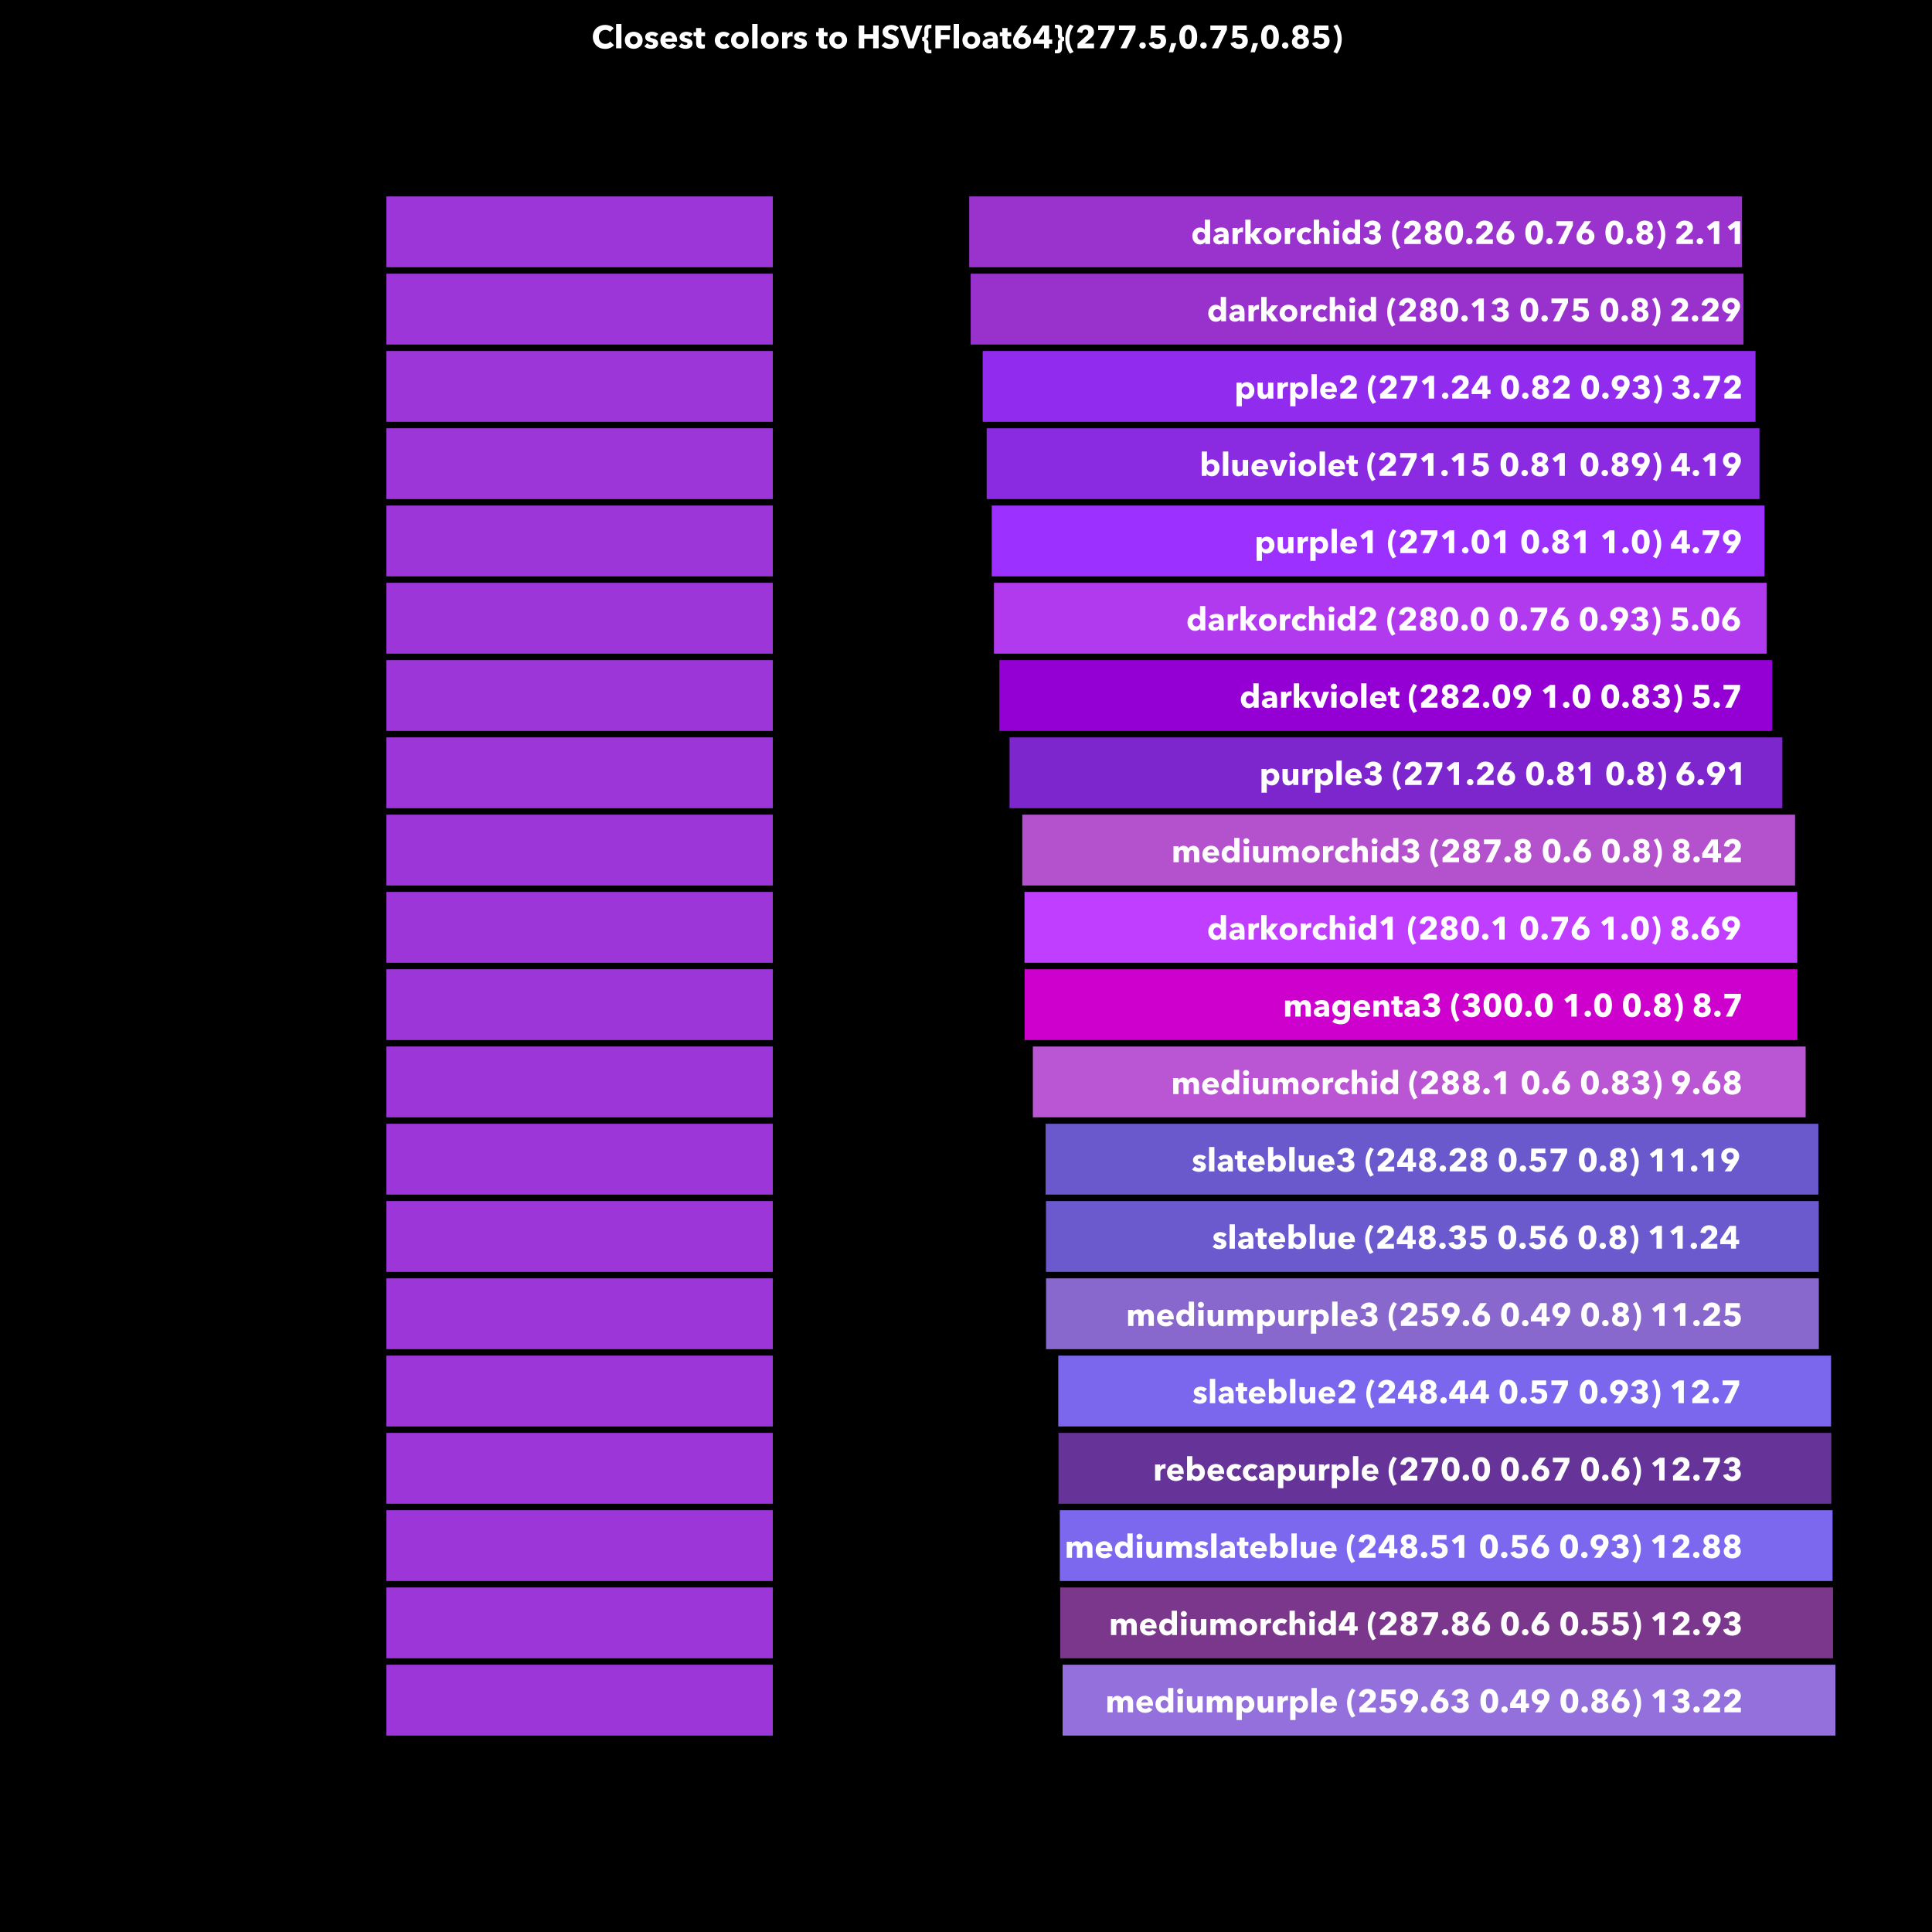 <?xml version="1.0" encoding="UTF-8"?>
<svg xmlns="http://www.w3.org/2000/svg" xmlns:xlink="http://www.w3.org/1999/xlink" width="600pt" height="600pt" viewBox="0 0 600 600" version="1.1">
<defs>
<g>
<symbol overflow="visible" id="glyph0-0">
<path style="stroke:none;" d="M 2.219 -1.172 L 2.219 -1.84 L 2.781 -1.84 L 2.781 -1.172 Z M 2.25 -2.34 L 2.23 -2.512 C 2.23 -2.883 2.273 -3.152 2.359 -3.32 C 2.406 -3.406 2.465 -3.5 2.539 -3.594 C 2.613 -3.691 2.707 -3.797 2.82 -3.91 C 2.926 -4.012 3.012 -4.098 3.078 -4.176 C 3.145 -4.25 3.195 -4.32 3.23 -4.387 C 3.262 -4.449 3.285 -4.508 3.301 -4.566 C 3.312 -4.621 3.32 -4.68 3.32 -4.738 C 3.32 -4.98 3.246 -5.184 3.094 -5.344 C 2.945 -5.508 2.766 -5.59 2.559 -5.59 C 2.352 -5.59 2.176 -5.516 2.023 -5.371 C 1.875 -5.223 1.781 -4.98 1.738 -4.641 L 1.238 -4.719 C 1.285 -5.199 1.434 -5.547 1.68 -5.766 C 1.926 -5.98 2.23 -6.09 2.59 -6.09 C 2.949 -6.09 3.246 -5.973 3.48 -5.734 C 3.715 -5.5 3.828 -5.18 3.828 -4.781 C 3.828 -4.566 3.789 -4.371 3.703 -4.195 C 3.621 -4.02 3.453 -3.812 3.199 -3.578 C 2.953 -3.359 2.809 -3.188 2.77 -3.059 C 2.73 -2.926 2.711 -2.688 2.711 -2.34 Z M 4.621 -0.5 L 4.621 -6.672 L 0.5 -6.672 L 0.5 -0.5 Z M 5.121 -7.18 L 5.121 0 L 0 0 L 0 -7.18 Z M 5.121 -7.18 "/>
</symbol>
<symbol overflow="visible" id="glyph0-1">
<path style="stroke:none;" d="M 4.41 0 L 4.41 -0.648 L 4.391 -0.648 C 4.23 -0.395 4 -0.203 3.703 -0.066 C 3.406 0.07 3.094 0.141 2.762 0.141 C 2.387 0.141 2.055 0.066 1.762 -0.078 C 1.469 -0.227 1.219 -0.422 1.016 -0.664 C 0.812 -0.906 0.656 -1.191 0.551 -1.512 C 0.445 -1.832 0.391 -2.164 0.391 -2.512 C 0.391 -2.855 0.445 -3.188 0.555 -3.504 C 0.664 -3.82 0.82 -4.102 1.023 -4.34 C 1.227 -4.578 1.477 -4.77 1.766 -4.91 C 2.055 -5.051 2.379 -5.121 2.738 -5.121 C 3.105 -5.121 3.418 -5.051 3.672 -4.91 C 3.926 -4.77 4.121 -4.617 4.262 -4.449 L 4.281 -4.449 L 4.281 -7.559 L 5.922 -7.559 L 5.922 0 Z M 4.352 -2.5 C 4.352 -2.66 4.32 -2.816 4.266 -2.969 C 4.207 -3.121 4.129 -3.262 4.023 -3.379 C 3.922 -3.5 3.797 -3.598 3.648 -3.672 C 3.504 -3.742 3.336 -3.781 3.148 -3.781 C 2.957 -3.781 2.785 -3.742 2.641 -3.672 C 2.492 -3.598 2.371 -3.5 2.27 -3.387 C 2.168 -3.27 2.094 -3.133 2.047 -2.98 C 1.996 -2.828 1.969 -2.672 1.969 -2.512 C 1.969 -2.352 1.996 -2.191 2.047 -2.035 C 2.094 -1.879 2.172 -1.738 2.27 -1.621 C 2.371 -1.5 2.492 -1.402 2.641 -1.328 C 2.785 -1.258 2.957 -1.219 3.148 -1.219 C 3.336 -1.219 3.504 -1.258 3.648 -1.328 C 3.797 -1.402 3.922 -1.5 4.023 -1.621 C 4.129 -1.742 4.207 -1.875 4.266 -2.031 C 4.32 -2.184 4.352 -2.34 4.352 -2.5 Z M 4.352 -2.5 "/>
</symbol>
<symbol overflow="visible" id="glyph0-2">
<path style="stroke:none;" d="M 3.578 -2.172 L 3.371 -2.172 C 3.191 -2.172 3.008 -2.16 2.824 -2.145 C 2.641 -2.129 2.477 -2.098 2.336 -2.051 C 2.191 -2.004 2.074 -1.934 1.98 -1.844 C 1.887 -1.754 1.84 -1.637 1.84 -1.488 C 1.84 -1.395 1.863 -1.316 1.906 -1.25 C 1.949 -1.184 2.004 -1.129 2.07 -1.09 C 2.137 -1.051 2.215 -1.023 2.301 -1.004 C 2.387 -0.988 2.469 -0.98 2.551 -0.98 C 2.883 -0.98 3.137 -1.07 3.316 -1.254 C 3.492 -1.438 3.578 -1.688 3.578 -2 Z M 0.57 -4.301 C 0.863 -4.582 1.203 -4.789 1.594 -4.93 C 1.984 -5.07 2.383 -5.141 2.789 -5.141 C 3.211 -5.141 3.566 -5.09 3.855 -4.984 C 4.145 -4.883 4.379 -4.723 4.559 -4.504 C 4.738 -4.289 4.871 -4.016 4.953 -3.684 C 5.039 -3.355 5.078 -2.965 5.078 -2.512 L 5.078 0 L 3.578 0 L 3.578 -0.531 L 3.551 -0.531 C 3.422 -0.324 3.23 -0.164 2.977 -0.051 C 2.719 0.062 2.441 0.121 2.141 0.121 C 1.941 0.121 1.734 0.094 1.52 0.039 C 1.305 -0.012 1.113 -0.102 0.934 -0.219 C 0.758 -0.34 0.613 -0.5 0.5 -0.699 C 0.387 -0.898 0.328 -1.148 0.328 -1.441 C 0.328 -1.801 0.43 -2.09 0.625 -2.309 C 0.82 -2.531 1.074 -2.699 1.387 -2.82 C 1.695 -2.941 2.039 -3.02 2.422 -3.059 C 2.801 -3.098 3.172 -3.121 3.531 -3.121 L 3.531 -3.199 C 3.531 -3.445 3.441 -3.629 3.27 -3.746 C 3.098 -3.863 2.883 -3.922 2.629 -3.922 C 2.395 -3.922 2.172 -3.871 1.953 -3.77 C 1.738 -3.668 1.555 -3.551 1.398 -3.41 Z M 0.57 -4.301 "/>
</symbol>
<symbol overflow="visible" id="glyph0-3">
<path style="stroke:none;" d="M 3.871 -3.641 C 3.797 -3.66 3.727 -3.672 3.656 -3.68 C 3.586 -3.688 3.516 -3.691 3.449 -3.691 C 3.23 -3.691 3.047 -3.648 2.895 -3.57 C 2.746 -3.488 2.625 -3.395 2.535 -3.281 C 2.445 -3.168 2.379 -3.043 2.34 -2.91 C 2.301 -2.777 2.281 -2.66 2.281 -2.559 L 2.281 0 L 0.641 0 L 0.641 -4.98 L 2.219 -4.98 L 2.219 -4.262 L 2.238 -4.262 C 2.367 -4.516 2.547 -4.719 2.781 -4.879 C 3.016 -5.039 3.285 -5.121 3.59 -5.121 C 3.656 -5.121 3.723 -5.117 3.785 -5.109 C 3.848 -5.102 3.898 -5.094 3.941 -5.078 Z M 3.871 -3.641 "/>
</symbol>
<symbol overflow="visible" id="glyph0-4">
<path style="stroke:none;" d="M 5.988 0 L 3.961 0 L 2.328 -2.391 L 2.301 -2.391 L 2.301 0 L 0.648 0 L 0.648 -7.559 L 2.301 -7.559 L 2.301 -2.961 L 2.328 -2.961 L 3.922 -4.98 L 5.91 -4.98 L 3.988 -2.73 Z M 5.988 0 "/>
</symbol>
<symbol overflow="visible" id="glyph0-5">
<path style="stroke:none;" d="M 5.922 -2.512 C 5.922 -2.105 5.848 -1.734 5.699 -1.406 C 5.555 -1.074 5.352 -0.797 5.102 -0.566 C 4.848 -0.336 4.555 -0.156 4.219 -0.031 C 3.887 0.098 3.531 0.16 3.148 0.16 C 2.777 0.16 2.422 0.098 2.086 -0.031 C 1.75 -0.156 1.453 -0.336 1.203 -0.566 C 0.953 -0.797 0.758 -1.074 0.609 -1.406 C 0.465 -1.734 0.391 -2.102 0.391 -2.512 C 0.391 -2.918 0.465 -3.285 0.609 -3.609 C 0.758 -3.938 0.953 -4.215 1.203 -4.441 C 1.453 -4.668 1.75 -4.84 2.086 -4.961 C 2.422 -5.082 2.777 -5.141 3.148 -5.141 C 3.531 -5.141 3.887 -5.078 4.219 -4.961 C 4.555 -4.84 4.848 -4.668 5.102 -4.441 C 5.355 -4.215 5.555 -3.938 5.699 -3.609 C 5.848 -3.281 5.922 -2.918 5.922 -2.512 Z M 4.34 -2.512 C 4.34 -2.672 4.312 -2.828 4.262 -2.98 C 4.207 -3.133 4.129 -3.27 4.031 -3.387 C 3.93 -3.504 3.809 -3.598 3.66 -3.672 C 3.512 -3.742 3.344 -3.781 3.148 -3.781 C 2.957 -3.781 2.785 -3.742 2.641 -3.672 C 2.492 -3.598 2.371 -3.5 2.273 -3.387 C 2.18 -3.27 2.105 -3.133 2.055 -2.98 C 2.004 -2.828 1.98 -2.672 1.98 -2.512 C 1.98 -2.352 2.004 -2.191 2.055 -2.039 C 2.105 -1.887 2.18 -1.75 2.281 -1.625 C 2.379 -1.5 2.504 -1.402 2.648 -1.328 C 2.797 -1.258 2.965 -1.219 3.16 -1.219 C 3.352 -1.219 3.523 -1.258 3.672 -1.328 C 3.816 -1.402 3.941 -1.5 4.039 -1.625 C 4.141 -1.75 4.215 -1.887 4.266 -2.039 C 4.316 -2.191 4.34 -2.352 4.34 -2.512 Z M 4.34 -2.512 "/>
</symbol>
<symbol overflow="visible" id="glyph0-6">
<path style="stroke:none;" d="M 4.07 -3.371 C 3.977 -3.492 3.852 -3.586 3.691 -3.66 C 3.531 -3.734 3.367 -3.77 3.199 -3.77 C 3.027 -3.77 2.871 -3.734 2.73 -3.664 C 2.59 -3.594 2.469 -3.5 2.371 -3.387 C 2.27 -3.27 2.191 -3.133 2.137 -2.98 C 2.078 -2.828 2.051 -2.664 2.051 -2.488 C 2.051 -2.316 2.078 -2.152 2.129 -2 C 2.184 -1.848 2.262 -1.711 2.363 -1.594 C 2.469 -1.477 2.59 -1.387 2.734 -1.32 C 2.879 -1.254 3.039 -1.219 3.219 -1.219 C 3.387 -1.219 3.551 -1.25 3.715 -1.316 C 3.879 -1.379 4.012 -1.469 4.109 -1.59 L 5.02 -0.48 C 4.812 -0.281 4.547 -0.125 4.219 -0.012 C 3.895 0.102 3.547 0.16 3.18 0.16 C 2.785 0.16 2.422 0.102 2.078 -0.02 C 1.738 -0.141 1.445 -0.316 1.195 -0.547 C 0.945 -0.777 0.75 -1.055 0.605 -1.379 C 0.461 -1.707 0.391 -2.078 0.391 -2.488 C 0.391 -2.895 0.461 -3.262 0.605 -3.59 C 0.75 -3.918 0.945 -4.195 1.195 -4.426 C 1.445 -4.656 1.738 -4.832 2.078 -4.953 C 2.418 -5.078 2.785 -5.141 3.172 -5.141 C 3.352 -5.141 3.527 -5.125 3.703 -5.09 C 3.883 -5.055 4.051 -5.012 4.215 -4.953 C 4.379 -4.898 4.527 -4.828 4.664 -4.746 C 4.801 -4.66 4.922 -4.57 5.02 -4.469 Z M 4.07 -3.371 "/>
</symbol>
<symbol overflow="visible" id="glyph0-7">
<path style="stroke:none;" d="M 3.922 0 L 3.922 -2.699 C 3.922 -2.84 3.91 -2.973 3.891 -3.102 C 3.871 -3.227 3.832 -3.34 3.773 -3.434 C 3.719 -3.531 3.645 -3.609 3.551 -3.664 C 3.457 -3.723 3.336 -3.75 3.191 -3.75 C 2.902 -3.75 2.684 -3.648 2.531 -3.445 C 2.379 -3.242 2.301 -2.988 2.301 -2.691 L 2.301 0 L 0.66 0 L 0.66 -7.559 L 2.301 -7.559 L 2.301 -4.352 L 2.32 -4.352 C 2.434 -4.551 2.613 -4.727 2.859 -4.887 C 3.105 -5.043 3.402 -5.121 3.75 -5.121 C 4.09 -5.121 4.375 -5.059 4.605 -4.941 C 4.836 -4.82 5.023 -4.664 5.164 -4.477 C 5.309 -4.285 5.41 -4.066 5.477 -3.82 C 5.539 -3.574 5.57 -3.328 5.57 -3.078 L 5.57 0 Z M 3.922 0 "/>
</symbol>
<symbol overflow="visible" id="glyph0-8">
<path style="stroke:none;" d="M 2.422 -6.57 C 2.422 -6.445 2.395 -6.324 2.344 -6.215 C 2.293 -6.105 2.227 -6.012 2.145 -5.93 C 2.062 -5.852 1.961 -5.785 1.844 -5.738 C 1.727 -5.691 1.605 -5.672 1.48 -5.672 C 1.215 -5.672 0.988 -5.758 0.809 -5.934 C 0.629 -6.109 0.539 -6.324 0.539 -6.57 C 0.539 -6.691 0.562 -6.805 0.609 -6.914 C 0.656 -7.023 0.723 -7.121 0.809 -7.199 C 0.895 -7.281 0.996 -7.344 1.109 -7.395 C 1.223 -7.445 1.348 -7.469 1.48 -7.469 C 1.605 -7.469 1.727 -7.445 1.844 -7.398 C 1.961 -7.352 2.062 -7.289 2.145 -7.211 C 2.227 -7.129 2.297 -7.035 2.344 -6.926 C 2.395 -6.816 2.422 -6.695 2.422 -6.57 Z M 0.66 0 L 0.66 -4.98 L 2.301 -4.98 L 2.301 0 Z M 0.66 0 "/>
</symbol>
<symbol overflow="visible" id="glyph0-9">
<path style="stroke:none;" d="M 5.828 -2.059 C 5.828 -1.672 5.75 -1.34 5.594 -1.055 C 5.438 -0.773 5.234 -0.539 4.98 -0.355 C 4.727 -0.172 4.441 -0.035 4.125 0.055 C 3.809 0.145 3.488 0.191 3.16 0.191 C 2.84 0.191 2.527 0.152 2.227 0.078 C 1.922 0.008 1.645 -0.105 1.395 -0.254 C 1.145 -0.406 0.926 -0.598 0.738 -0.836 C 0.555 -1.07 0.414 -1.355 0.32 -1.691 L 1.879 -2.102 C 1.945 -1.867 2.082 -1.66 2.289 -1.484 C 2.496 -1.309 2.762 -1.219 3.078 -1.219 C 3.199 -1.219 3.32 -1.238 3.445 -1.27 C 3.57 -1.305 3.68 -1.355 3.773 -1.426 C 3.871 -1.496 3.953 -1.586 4.016 -1.699 C 4.078 -1.812 4.109 -1.953 4.109 -2.121 C 4.109 -2.301 4.066 -2.449 3.984 -2.57 C 3.902 -2.691 3.793 -2.785 3.656 -2.855 C 3.52 -2.926 3.363 -2.977 3.191 -3.004 C 3.016 -3.035 2.844 -3.051 2.672 -3.051 L 2.219 -3.051 L 2.219 -4.281 L 2.711 -4.281 C 2.871 -4.281 3.023 -4.293 3.172 -4.316 C 3.316 -4.34 3.449 -4.383 3.566 -4.445 C 3.684 -4.508 3.773 -4.594 3.844 -4.699 C 3.914 -4.805 3.949 -4.945 3.949 -5.121 C 3.949 -5.375 3.859 -5.566 3.68 -5.699 C 3.5 -5.832 3.293 -5.898 3.059 -5.898 C 2.82 -5.898 2.613 -5.828 2.434 -5.684 C 2.258 -5.543 2.145 -5.352 2.09 -5.109 L 0.531 -5.469 C 0.617 -5.77 0.746 -6.031 0.922 -6.254 C 1.094 -6.477 1.297 -6.664 1.535 -6.816 C 1.773 -6.965 2.031 -7.078 2.309 -7.156 C 2.59 -7.23 2.875 -7.27 3.172 -7.27 C 3.484 -7.27 3.789 -7.23 4.086 -7.148 C 4.383 -7.07 4.648 -6.945 4.879 -6.781 C 5.113 -6.613 5.301 -6.406 5.445 -6.156 C 5.59 -5.906 5.66 -5.609 5.66 -5.27 C 5.66 -4.875 5.547 -4.547 5.324 -4.273 C 5.102 -4.004 4.816 -3.824 4.469 -3.73 L 4.469 -3.699 C 4.668 -3.652 4.852 -3.578 5.02 -3.477 C 5.188 -3.371 5.328 -3.25 5.449 -3.105 C 5.57 -2.961 5.664 -2.801 5.73 -2.625 C 5.797 -2.449 5.828 -2.262 5.828 -2.059 Z M 5.828 -2.059 "/>
</symbol>
<symbol overflow="visible" id="glyph0-10">
<g>
</g>
</symbol>
<symbol overflow="visible" id="glyph0-11">
<path style="stroke:none;" d="M 1.762 1.66 C 1.289 1.008 0.922 0.293 0.672 -0.484 C 0.418 -1.262 0.289 -2.059 0.289 -2.879 C 0.289 -3.699 0.418 -4.5 0.672 -5.273 C 0.926 -6.051 1.285 -6.766 1.762 -7.422 L 2.879 -6.871 C 2.461 -6.289 2.137 -5.66 1.914 -4.984 C 1.691 -4.309 1.578 -3.605 1.578 -2.879 C 1.578 -2.152 1.691 -1.453 1.914 -0.773 C 2.137 -0.098 2.461 0.531 2.879 1.109 Z M 1.762 1.66 "/>
</symbol>
<symbol overflow="visible" id="glyph0-12">
<path style="stroke:none;" d="M 0.68 0 L 0.68 -1.398 L 3.441 -3.898 C 3.613 -4.066 3.754 -4.238 3.859 -4.41 C 3.965 -4.582 4.02 -4.777 4.02 -4.988 C 4.02 -5.242 3.941 -5.449 3.781 -5.605 C 3.621 -5.762 3.406 -5.84 3.141 -5.84 C 2.859 -5.84 2.633 -5.742 2.453 -5.547 C 2.277 -5.348 2.172 -5.09 2.141 -4.77 L 0.531 -4.988 C 0.57 -5.348 0.668 -5.672 0.824 -5.949 C 0.98 -6.23 1.18 -6.469 1.422 -6.664 C 1.66 -6.863 1.934 -7.012 2.246 -7.113 C 2.555 -7.219 2.883 -7.27 3.23 -7.27 C 3.559 -7.27 3.875 -7.227 4.18 -7.141 C 4.488 -7.055 4.762 -6.922 5 -6.738 C 5.238 -6.559 5.434 -6.332 5.574 -6.059 C 5.719 -5.785 5.789 -5.465 5.789 -5.102 C 5.789 -4.848 5.758 -4.617 5.691 -4.414 C 5.625 -4.211 5.531 -4.023 5.414 -3.852 C 5.297 -3.676 5.164 -3.516 5.016 -3.363 C 4.863 -3.215 4.711 -3.066 4.551 -2.922 L 2.91 -1.461 L 5.801 -1.461 L 5.801 0 Z M 0.68 0 "/>
</symbol>
<symbol overflow="visible" id="glyph0-13">
<path style="stroke:none;" d="M 5.891 -2.02 C 5.891 -1.648 5.816 -1.32 5.672 -1.047 C 5.523 -0.77 5.328 -0.539 5.086 -0.355 C 4.844 -0.172 4.559 -0.035 4.234 0.055 C 3.91 0.145 3.578 0.191 3.23 0.191 C 2.875 0.191 2.539 0.145 2.219 0.055 C 1.898 -0.035 1.617 -0.172 1.375 -0.352 C 1.133 -0.531 0.938 -0.758 0.789 -1.035 C 0.645 -1.312 0.57 -1.637 0.57 -2.012 C 0.57 -2.223 0.602 -2.422 0.672 -2.605 C 0.738 -2.789 0.828 -2.953 0.945 -3.094 C 1.062 -3.238 1.195 -3.363 1.352 -3.465 C 1.504 -3.566 1.668 -3.648 1.84 -3.699 L 1.84 -3.719 C 1.535 -3.832 1.277 -4.02 1.07 -4.273 C 0.863 -4.531 0.762 -4.855 0.762 -5.25 C 0.762 -5.578 0.828 -5.867 0.961 -6.121 C 1.094 -6.375 1.273 -6.586 1.5 -6.754 C 1.727 -6.926 1.988 -7.055 2.289 -7.141 C 2.59 -7.227 2.902 -7.27 3.23 -7.27 C 3.559 -7.27 3.867 -7.227 4.164 -7.145 C 4.461 -7.062 4.723 -6.938 4.949 -6.77 C 5.176 -6.602 5.359 -6.395 5.496 -6.145 C 5.633 -5.895 5.699 -5.605 5.699 -5.281 C 5.699 -4.887 5.602 -4.559 5.398 -4.289 C 5.199 -4.023 4.941 -3.836 4.621 -3.73 L 4.621 -3.699 C 4.801 -3.645 4.965 -3.566 5.121 -3.465 C 5.273 -3.363 5.406 -3.238 5.52 -3.094 C 5.633 -2.953 5.723 -2.789 5.789 -2.605 C 5.855 -2.422 5.891 -2.227 5.891 -2.02 Z M 4.078 -5.16 C 4.078 -5.395 3.996 -5.586 3.828 -5.738 C 3.664 -5.895 3.465 -5.969 3.23 -5.969 C 2.977 -5.969 2.773 -5.895 2.621 -5.738 C 2.469 -5.586 2.391 -5.395 2.391 -5.16 C 2.391 -4.934 2.465 -4.738 2.613 -4.57 C 2.766 -4.402 2.969 -4.32 3.23 -4.32 C 3.477 -4.32 3.68 -4.402 3.84 -4.57 C 4 -4.738 4.078 -4.934 4.078 -5.16 Z M 4.211 -2.078 C 4.211 -2.352 4.117 -2.582 3.934 -2.766 C 3.75 -2.949 3.516 -3.039 3.23 -3.039 C 2.938 -3.039 2.699 -2.949 2.516 -2.77 C 2.332 -2.59 2.238 -2.359 2.238 -2.078 C 2.238 -1.793 2.332 -1.566 2.516 -1.395 C 2.699 -1.227 2.938 -1.141 3.23 -1.141 C 3.523 -1.141 3.762 -1.227 3.941 -1.395 C 4.121 -1.566 4.211 -1.793 4.211 -2.078 Z M 4.211 -2.078 "/>
</symbol>
<symbol overflow="visible" id="glyph0-14">
<path style="stroke:none;" d="M 6 -3.559 C 6 -3.059 5.949 -2.582 5.852 -2.129 C 5.75 -1.676 5.59 -1.277 5.371 -0.934 C 5.148 -0.59 4.863 -0.316 4.516 -0.113 C 4.164 0.09 3.738 0.191 3.238 0.191 C 2.738 0.191 2.312 0.09 1.961 -0.113 C 1.605 -0.316 1.316 -0.59 1.094 -0.934 C 0.871 -1.277 0.711 -1.676 0.609 -2.129 C 0.512 -2.582 0.461 -3.059 0.461 -3.559 C 0.461 -4.059 0.512 -4.535 0.609 -4.984 C 0.711 -5.434 0.871 -5.828 1.094 -6.164 C 1.316 -6.5 1.605 -6.77 1.961 -6.969 C 2.312 -7.168 2.738 -7.27 3.238 -7.27 C 3.738 -7.27 4.164 -7.172 4.516 -6.969 C 4.863 -6.77 5.148 -6.5 5.371 -6.164 C 5.59 -5.828 5.75 -5.434 5.852 -4.984 C 5.949 -4.535 6 -4.059 6 -3.559 Z M 4.281 -3.559 C 4.281 -3.781 4.266 -4.023 4.238 -4.289 C 4.211 -4.555 4.164 -4.805 4.09 -5.035 C 4.016 -5.266 3.91 -5.457 3.773 -5.613 C 3.637 -5.77 3.461 -5.852 3.238 -5.852 C 3.02 -5.852 2.84 -5.773 2.699 -5.613 C 2.559 -5.457 2.453 -5.266 2.375 -5.035 C 2.297 -4.805 2.246 -4.559 2.219 -4.289 C 2.191 -4.023 2.18 -3.781 2.18 -3.559 C 2.18 -3.332 2.191 -3.086 2.219 -2.816 C 2.246 -2.547 2.297 -2.297 2.375 -2.066 C 2.453 -1.836 2.559 -1.641 2.699 -1.484 C 2.84 -1.328 3.02 -1.25 3.238 -1.25 C 3.461 -1.25 3.637 -1.328 3.773 -1.484 C 3.91 -1.641 4.016 -1.836 4.09 -2.066 C 4.164 -2.297 4.215 -2.547 4.238 -2.816 C 4.266 -3.086 4.281 -3.332 4.281 -3.559 Z M 4.281 -3.559 "/>
</symbol>
<symbol overflow="visible" id="glyph0-15">
<path style="stroke:none;" d="M 2.512 -0.879 C 2.512 -0.602 2.41 -0.367 2.215 -0.18 C 2.02 0.008 1.785 0.102 1.512 0.102 C 1.371 0.102 1.238 0.074 1.113 0.023 C 0.992 -0.027 0.883 -0.094 0.789 -0.18 C 0.695 -0.266 0.625 -0.367 0.57 -0.484 C 0.516 -0.602 0.488 -0.73 0.488 -0.871 C 0.488 -1.004 0.516 -1.129 0.57 -1.25 C 0.625 -1.371 0.695 -1.477 0.789 -1.566 C 0.883 -1.656 0.992 -1.727 1.113 -1.781 C 1.238 -1.832 1.371 -1.859 1.512 -1.859 C 1.785 -1.859 2.02 -1.766 2.215 -1.578 C 2.41 -1.395 2.512 -1.16 2.512 -0.879 Z M 2.512 -0.879 "/>
</symbol>
<symbol overflow="visible" id="glyph0-16">
<path style="stroke:none;" d="M 6.012 -2.379 C 6.012 -1.98 5.938 -1.621 5.789 -1.301 C 5.645 -0.98 5.441 -0.711 5.191 -0.488 C 4.938 -0.27 4.641 -0.102 4.301 0.016 C 3.961 0.133 3.602 0.191 3.219 0.191 C 2.832 0.191 2.473 0.133 2.137 0.016 C 1.801 -0.102 1.504 -0.27 1.25 -0.488 C 0.996 -0.711 0.797 -0.977 0.648 -1.289 C 0.504 -1.602 0.43 -1.953 0.43 -2.34 C 0.43 -2.762 0.504 -3.141 0.648 -3.484 C 0.797 -3.828 0.988 -4.176 1.219 -4.531 L 2.93 -7.078 L 4.961 -7.078 L 3.219 -4.66 L 3.191 -4.609 C 3.258 -4.637 3.336 -4.656 3.43 -4.672 C 3.523 -4.684 3.609 -4.691 3.691 -4.691 C 3.996 -4.691 4.293 -4.637 4.574 -4.523 C 4.859 -4.414 5.105 -4.258 5.316 -4.055 C 5.527 -3.852 5.691 -3.609 5.82 -3.324 C 5.945 -3.043 6.012 -2.727 6.012 -2.379 Z M 4.328 -2.34 C 4.328 -2.66 4.23 -2.926 4.031 -3.137 C 3.832 -3.344 3.562 -3.449 3.23 -3.449 C 2.898 -3.449 2.625 -3.348 2.422 -3.141 C 2.215 -2.934 2.109 -2.664 2.109 -2.328 C 2.109 -2.023 2.211 -1.762 2.41 -1.539 C 2.609 -1.32 2.879 -1.211 3.219 -1.211 C 3.555 -1.211 3.82 -1.312 4.023 -1.52 C 4.227 -1.727 4.328 -2 4.328 -2.34 Z M 4.328 -2.34 "/>
</symbol>
<symbol overflow="visible" id="glyph0-17">
<path style="stroke:none;" d="M 3.059 0 L 1.109 0 L 3.98 -5.641 L 0.629 -5.641 L 0.629 -7.078 L 5.77 -7.078 L 5.77 -5.738 Z M 3.059 0 "/>
</symbol>
<symbol overflow="visible" id="glyph0-18">
<path style="stroke:none;" d="M 3.129 -2.879 C 3.129 -2.059 3.004 -1.262 2.75 -0.484 C 2.496 0.293 2.133 1.008 1.66 1.66 L 0.539 1.109 C 0.961 0.531 1.281 -0.098 1.504 -0.773 C 1.727 -1.449 1.84 -2.152 1.84 -2.879 C 1.84 -3.605 1.727 -4.309 1.504 -4.984 C 1.281 -5.66 0.961 -6.289 0.539 -6.871 L 1.66 -7.422 C 2.133 -6.766 2.496 -6.051 2.75 -5.273 C 3.004 -4.496 3.129 -3.699 3.129 -2.879 Z M 3.129 -2.879 "/>
</symbol>
<symbol overflow="visible" id="glyph0-19">
<path style="stroke:none;" d="M 2.828 0 L 2.828 -5.199 L 1.512 -4.18 L 0.641 -5.371 L 2.969 -7.078 L 4.512 -7.078 L 4.512 0 Z M 2.828 0 "/>
</symbol>
<symbol overflow="visible" id="glyph0-20">
<path style="stroke:none;" d="M 5.82 -2.34 C 5.82 -1.906 5.742 -1.531 5.59 -1.215 C 5.438 -0.898 5.23 -0.637 4.977 -0.43 C 4.719 -0.223 4.426 -0.066 4.102 0.035 C 3.773 0.137 3.438 0.191 3.09 0.191 C 2.77 0.191 2.465 0.148 2.176 0.066 C 1.887 -0.02 1.621 -0.137 1.387 -0.289 C 1.148 -0.441 0.945 -0.633 0.773 -0.855 C 0.605 -1.078 0.48 -1.328 0.398 -1.609 L 1.93 -2.078 C 2.004 -1.832 2.141 -1.629 2.344 -1.469 C 2.547 -1.309 2.789 -1.23 3.07 -1.23 C 3.355 -1.23 3.605 -1.316 3.816 -1.488 C 4.027 -1.664 4.129 -1.922 4.129 -2.262 C 4.129 -2.469 4.086 -2.641 4 -2.781 C 3.914 -2.922 3.801 -3.031 3.664 -3.113 C 3.527 -3.199 3.375 -3.258 3.199 -3.289 C 3.027 -3.324 2.852 -3.34 2.68 -3.34 C 2.426 -3.34 2.137 -3.312 1.816 -3.254 C 1.492 -3.199 1.203 -3.125 0.949 -3.031 L 1.121 -7.078 L 5.461 -7.078 L 5.461 -5.641 L 2.609 -5.641 L 2.551 -4.52 C 2.656 -4.547 2.773 -4.566 2.906 -4.574 C 3.035 -4.586 3.152 -4.59 3.262 -4.59 C 3.613 -4.59 3.945 -4.543 4.262 -4.449 C 4.574 -4.355 4.844 -4.215 5.074 -4.023 C 5.305 -3.836 5.488 -3.602 5.621 -3.32 C 5.754 -3.039 5.82 -2.715 5.82 -2.34 Z M 5.82 -2.34 "/>
</symbol>
<symbol overflow="visible" id="glyph0-21">
<path style="stroke:none;" d="M 6.02 -4.738 C 6.02 -4.32 5.945 -3.938 5.801 -3.594 C 5.652 -3.25 5.465 -2.902 5.23 -2.551 L 3.52 0 L 1.488 0 L 3.25 -2.441 L 3.27 -2.469 C 3.195 -2.441 3.113 -2.422 3.023 -2.41 C 2.934 -2.398 2.852 -2.391 2.77 -2.391 C 2.457 -2.391 2.16 -2.445 1.879 -2.555 C 1.602 -2.664 1.352 -2.82 1.141 -3.023 C 0.926 -3.227 0.758 -3.473 0.629 -3.754 C 0.504 -4.039 0.441 -4.352 0.441 -4.699 C 0.441 -5.102 0.512 -5.461 0.66 -5.781 C 0.809 -6.102 1.008 -6.371 1.262 -6.59 C 1.516 -6.809 1.809 -6.977 2.148 -7.094 C 2.488 -7.211 2.852 -7.27 3.23 -7.27 C 3.617 -7.27 3.98 -7.211 4.32 -7.094 C 4.66 -6.977 4.953 -6.809 5.203 -6.59 C 5.453 -6.371 5.652 -6.102 5.801 -5.789 C 5.945 -5.477 6.02 -5.125 6.02 -4.738 Z M 4.34 -4.762 C 4.34 -5.066 4.242 -5.332 4.047 -5.555 C 3.848 -5.777 3.578 -5.891 3.238 -5.891 C 2.898 -5.891 2.629 -5.785 2.426 -5.574 C 2.223 -5.363 2.121 -5.09 2.121 -4.75 C 2.121 -4.43 2.219 -4.164 2.422 -3.953 C 2.621 -3.746 2.887 -3.641 3.219 -3.641 C 3.555 -3.641 3.824 -3.742 4.031 -3.949 C 4.238 -4.156 4.34 -4.426 4.34 -4.762 Z M 4.34 -4.762 "/>
</symbol>
<symbol overflow="visible" id="glyph0-22">
<path style="stroke:none;" d="M 6.18 -2.512 C 6.18 -2.164 6.125 -1.828 6.02 -1.512 C 5.914 -1.191 5.758 -0.91 5.555 -0.664 C 5.352 -0.422 5.102 -0.227 4.809 -0.078 C 4.516 0.066 4.184 0.141 3.809 0.141 C 3.504 0.141 3.215 0.078 2.941 -0.047 C 2.668 -0.168 2.453 -0.336 2.301 -0.551 L 2.281 -0.551 L 2.281 2.398 L 0.641 2.398 L 0.641 -4.98 L 2.199 -4.98 L 2.199 -4.371 L 2.23 -4.371 C 2.383 -4.57 2.594 -4.746 2.863 -4.895 C 3.133 -5.043 3.453 -5.121 3.82 -5.121 C 4.18 -5.121 4.508 -5.051 4.801 -4.91 C 5.094 -4.77 5.34 -4.578 5.547 -4.34 C 5.75 -4.102 5.906 -3.82 6.016 -3.504 C 6.125 -3.188 6.18 -2.855 6.18 -2.512 Z M 4.59 -2.512 C 4.59 -2.672 4.566 -2.828 4.516 -2.98 C 4.465 -3.133 4.391 -3.27 4.297 -3.387 C 4.199 -3.504 4.078 -3.598 3.93 -3.672 C 3.785 -3.742 3.613 -3.781 3.422 -3.781 C 3.234 -3.781 3.066 -3.742 2.922 -3.672 C 2.773 -3.598 2.648 -3.5 2.547 -3.379 C 2.441 -3.258 2.363 -3.125 2.305 -2.969 C 2.25 -2.816 2.219 -2.66 2.219 -2.5 C 2.219 -2.34 2.25 -2.184 2.305 -2.031 C 2.363 -1.879 2.441 -1.738 2.547 -1.621 C 2.648 -1.5 2.773 -1.402 2.922 -1.328 C 3.066 -1.258 3.234 -1.219 3.422 -1.219 C 3.613 -1.219 3.785 -1.258 3.93 -1.328 C 4.078 -1.402 4.199 -1.5 4.297 -1.621 C 4.391 -1.742 4.465 -1.879 4.516 -2.035 C 4.566 -2.191 4.59 -2.352 4.59 -2.512 Z M 4.59 -2.512 "/>
</symbol>
<symbol overflow="visible" id="glyph0-23">
<path style="stroke:none;" d="M 3.922 0 L 3.922 -0.691 L 3.898 -0.691 C 3.84 -0.578 3.762 -0.469 3.664 -0.371 C 3.566 -0.27 3.453 -0.184 3.324 -0.109 C 3.195 -0.035 3.051 0.023 2.895 0.07 C 2.738 0.117 2.574 0.141 2.398 0.141 C 2.066 0.141 1.785 0.078 1.555 -0.039 C 1.324 -0.16 1.137 -0.316 0.996 -0.504 C 0.852 -0.695 0.75 -0.91 0.684 -1.156 C 0.621 -1.398 0.59 -1.648 0.59 -1.898 L 0.59 -4.98 L 2.238 -4.98 L 2.238 -2.281 C 2.238 -2.141 2.25 -2.008 2.27 -1.879 C 2.289 -1.754 2.328 -1.641 2.387 -1.539 C 2.441 -1.441 2.516 -1.363 2.609 -1.305 C 2.703 -1.25 2.828 -1.219 2.98 -1.219 C 3.266 -1.219 3.484 -1.328 3.637 -1.539 C 3.785 -1.754 3.859 -2.004 3.859 -2.289 L 3.859 -4.98 L 5.5 -4.98 L 5.5 0 Z M 3.922 0 "/>
</symbol>
<symbol overflow="visible" id="glyph0-24">
<path style="stroke:none;" d="M 0.66 0 L 0.66 -7.559 L 2.32 -7.559 L 2.32 0 Z M 0.66 0 "/>
</symbol>
<symbol overflow="visible" id="glyph0-25">
<path style="stroke:none;" d="M 4.07 -3.059 C 4.07 -3.32 3.988 -3.543 3.824 -3.73 C 3.66 -3.918 3.418 -4.012 3.09 -4.012 C 2.93 -4.012 2.785 -3.984 2.648 -3.934 C 2.516 -3.883 2.398 -3.816 2.301 -3.73 C 2.199 -3.645 2.121 -3.543 2.059 -3.426 C 2 -3.309 1.965 -3.188 1.961 -3.059 Z M 5.578 -2.43 C 5.578 -2.363 5.578 -2.297 5.578 -2.23 C 5.578 -2.164 5.578 -2.102 5.57 -2.039 L 1.961 -2.039 C 1.973 -1.898 2.016 -1.773 2.086 -1.66 C 2.156 -1.547 2.246 -1.449 2.355 -1.363 C 2.465 -1.281 2.59 -1.215 2.727 -1.172 C 2.863 -1.125 3.004 -1.102 3.148 -1.102 C 3.41 -1.102 3.629 -1.148 3.809 -1.246 C 3.988 -1.344 4.137 -1.465 4.25 -1.621 L 5.391 -0.898 C 5.156 -0.559 4.848 -0.297 4.465 -0.113 C 4.082 0.07 3.637 0.16 3.129 0.16 C 2.758 0.16 2.402 0.102 2.07 -0.016 C 1.738 -0.133 1.445 -0.301 1.195 -0.523 C 0.945 -0.746 0.75 -1.023 0.605 -1.352 C 0.461 -1.676 0.391 -2.051 0.391 -2.469 C 0.391 -2.875 0.461 -3.246 0.602 -3.574 C 0.742 -3.906 0.93 -4.184 1.172 -4.414 C 1.41 -4.645 1.691 -4.824 2.02 -4.949 C 2.348 -5.078 2.699 -5.141 3.078 -5.141 C 3.445 -5.141 3.785 -5.078 4.09 -4.953 C 4.398 -4.832 4.66 -4.652 4.879 -4.422 C 5.102 -4.188 5.273 -3.902 5.395 -3.57 C 5.52 -3.238 5.578 -2.855 5.578 -2.43 Z M 5.578 -2.43 "/>
</symbol>
<symbol overflow="visible" id="glyph0-26">
<path style="stroke:none;" d="M 5.148 -1.379 L 5.148 0 L 3.578 0 L 3.578 -1.379 L 0.25 -1.379 L 0.25 -2.789 L 3.129 -7.078 L 5.141 -7.078 L 5.141 -2.738 L 6.121 -2.738 L 6.121 -1.379 Z M 3.59 -5.359 L 3.559 -5.359 L 1.879 -2.738 L 3.59 -2.738 Z M 3.59 -5.359 "/>
</symbol>
<symbol overflow="visible" id="glyph0-27">
<path style="stroke:none;" d="M 6.191 -2.512 C 6.191 -2.164 6.137 -1.828 6.031 -1.512 C 5.922 -1.191 5.77 -0.91 5.566 -0.664 C 5.363 -0.422 5.113 -0.227 4.82 -0.078 C 4.527 0.066 4.191 0.141 3.82 0.141 C 3.488 0.141 3.172 0.07 2.875 -0.066 C 2.578 -0.203 2.352 -0.398 2.191 -0.648 L 2.172 -0.648 L 2.172 0 L 0.66 0 L 0.66 -7.559 L 2.301 -7.559 L 2.301 -4.449 L 2.32 -4.449 C 2.461 -4.617 2.656 -4.77 2.91 -4.91 C 3.164 -5.051 3.473 -5.121 3.84 -5.121 C 4.199 -5.121 4.523 -5.051 4.816 -4.91 C 5.105 -4.77 5.352 -4.578 5.555 -4.34 C 5.758 -4.102 5.914 -3.82 6.023 -3.504 C 6.133 -3.188 6.191 -2.855 6.191 -2.512 Z M 4.609 -2.512 C 4.609 -2.672 4.586 -2.828 4.535 -2.98 C 4.484 -3.133 4.41 -3.27 4.309 -3.387 C 4.211 -3.504 4.086 -3.598 3.941 -3.672 C 3.793 -3.742 3.625 -3.781 3.43 -3.781 C 3.242 -3.781 3.078 -3.742 2.93 -3.672 C 2.785 -3.598 2.66 -3.5 2.555 -3.379 C 2.453 -3.258 2.371 -3.125 2.316 -2.969 C 2.258 -2.816 2.23 -2.66 2.23 -2.5 C 2.23 -2.34 2.258 -2.184 2.316 -2.031 C 2.371 -1.879 2.453 -1.738 2.555 -1.621 C 2.66 -1.5 2.785 -1.402 2.93 -1.328 C 3.078 -1.258 3.242 -1.219 3.43 -1.219 C 3.625 -1.219 3.793 -1.258 3.941 -1.328 C 4.086 -1.402 4.211 -1.5 4.309 -1.621 C 4.41 -1.742 4.484 -1.879 4.535 -2.035 C 4.586 -2.191 4.609 -2.352 4.609 -2.512 Z M 4.609 -2.512 "/>
</symbol>
<symbol overflow="visible" id="glyph0-28">
<path style="stroke:none;" d="M 3.719 0 L 1.949 0 L -0.012 -4.98 L 1.801 -4.98 L 2.852 -1.75 L 2.879 -1.75 L 3.93 -4.98 L 5.68 -4.98 Z M 3.719 0 "/>
</symbol>
<symbol overflow="visible" id="glyph0-29">
<path style="stroke:none;" d="M 2.422 -3.75 L 2.422 -1.852 C 2.422 -1.617 2.465 -1.441 2.555 -1.324 C 2.645 -1.207 2.809 -1.148 3.039 -1.148 C 3.121 -1.148 3.203 -1.156 3.297 -1.172 C 3.387 -1.184 3.461 -1.203 3.52 -1.23 L 3.539 -0.031 C 3.426 0.008 3.285 0.047 3.109 0.074 C 2.938 0.105 2.762 0.121 2.59 0.121 C 2.258 0.121 1.977 0.078 1.75 -0.004 C 1.523 -0.09 1.34 -0.207 1.203 -0.363 C 1.066 -0.52 0.969 -0.707 0.91 -0.926 C 0.852 -1.141 0.82 -1.383 0.82 -1.648 L 0.82 -3.75 L 0.02 -3.75 L 0.02 -4.98 L 0.809 -4.98 L 0.809 -6.289 L 2.422 -6.289 L 2.422 -4.98 L 3.59 -4.98 L 3.59 -3.75 Z M 2.422 -3.75 "/>
</symbol>
<symbol overflow="visible" id="glyph0-30">
<path style="stroke:none;" d="M 7 0 L 7 -2.719 C 7 -2.859 6.988 -2.996 6.969 -3.125 C 6.949 -3.254 6.914 -3.367 6.859 -3.461 C 6.805 -3.555 6.734 -3.629 6.645 -3.684 C 6.555 -3.742 6.438 -3.77 6.289 -3.77 C 6.148 -3.77 6.027 -3.738 5.926 -3.68 C 5.82 -3.621 5.734 -3.539 5.664 -3.441 C 5.594 -3.34 5.543 -3.227 5.512 -3.094 C 5.477 -2.965 5.461 -2.828 5.461 -2.691 L 5.461 0 L 3.82 0 L 3.82 -2.84 C 3.82 -3.125 3.762 -3.352 3.648 -3.52 C 3.535 -3.688 3.355 -3.77 3.109 -3.77 C 2.852 -3.77 2.648 -3.668 2.504 -3.461 C 2.359 -3.254 2.289 -3 2.289 -2.699 L 2.289 0 L 0.641 0 L 0.641 -4.98 L 2.23 -4.98 L 2.23 -4.289 L 2.25 -4.289 C 2.309 -4.395 2.387 -4.5 2.477 -4.602 C 2.566 -4.699 2.672 -4.789 2.801 -4.863 C 2.926 -4.941 3.066 -5.004 3.227 -5.051 C 3.383 -5.098 3.555 -5.121 3.738 -5.121 C 4.098 -5.121 4.406 -5.047 4.656 -4.898 C 4.906 -4.754 5.102 -4.543 5.238 -4.27 C 5.406 -4.531 5.621 -4.738 5.879 -4.891 C 6.141 -5.043 6.457 -5.121 6.828 -5.121 C 7.168 -5.121 7.453 -5.059 7.684 -4.934 C 7.914 -4.812 8.102 -4.652 8.238 -4.453 C 8.379 -4.258 8.48 -4.039 8.547 -3.797 C 8.609 -3.551 8.641 -3.312 8.641 -3.078 L 8.641 0 Z M 7 0 "/>
</symbol>
<symbol overflow="visible" id="glyph0-31">
<path style="stroke:none;" d="M 5.922 -0.469 C 5.922 0.016 5.852 0.441 5.711 0.801 C 5.57 1.16 5.375 1.457 5.121 1.695 C 4.867 1.934 4.559 2.109 4.195 2.227 C 3.832 2.344 3.43 2.398 2.988 2.398 C 2.551 2.398 2.098 2.332 1.637 2.199 C 1.172 2.066 0.77 1.875 0.43 1.621 L 1.25 0.449 C 1.488 0.664 1.754 0.82 2.047 0.926 C 2.336 1.027 2.621 1.078 2.898 1.078 C 3.379 1.078 3.734 0.953 3.965 0.699 C 4.195 0.445 4.309 0.109 4.309 -0.309 L 4.309 -0.609 L 4.281 -0.609 C 4.129 -0.41 3.922 -0.25 3.66 -0.129 C 3.398 -0.008 3.102 0.051 2.77 0.051 C 2.391 0.051 2.055 -0.02 1.762 -0.156 C 1.469 -0.293 1.219 -0.477 1.016 -0.711 C 0.812 -0.945 0.656 -1.215 0.551 -1.523 C 0.445 -1.836 0.391 -2.164 0.391 -2.512 C 0.391 -2.855 0.441 -3.188 0.551 -3.5 C 0.656 -3.812 0.812 -4.09 1.016 -4.328 C 1.219 -4.57 1.465 -4.762 1.762 -4.906 C 2.055 -5.047 2.387 -5.121 2.762 -5.121 C 3.074 -5.121 3.375 -5.059 3.66 -4.93 C 3.945 -4.805 4.176 -4.605 4.352 -4.34 L 4.371 -4.34 L 4.371 -4.98 L 5.922 -4.98 Z M 4.359 -2.52 C 4.359 -2.688 4.332 -2.848 4.273 -3 C 4.219 -3.152 4.137 -3.289 4.031 -3.406 C 3.922 -3.523 3.797 -3.613 3.648 -3.68 C 3.504 -3.746 3.336 -3.781 3.148 -3.781 C 2.961 -3.781 2.797 -3.746 2.656 -3.68 C 2.512 -3.613 2.391 -3.523 2.289 -3.41 C 2.191 -3.297 2.113 -3.164 2.059 -3.012 C 2.008 -2.855 1.98 -2.691 1.98 -2.52 C 1.98 -2.352 2.008 -2.191 2.059 -2.039 C 2.113 -1.887 2.191 -1.75 2.289 -1.637 C 2.391 -1.52 2.512 -1.426 2.656 -1.355 C 2.797 -1.285 2.965 -1.25 3.148 -1.25 C 3.336 -1.25 3.504 -1.285 3.656 -1.355 C 3.805 -1.426 3.934 -1.516 4.035 -1.629 C 4.137 -1.742 4.219 -1.875 4.273 -2.031 C 4.332 -2.184 4.359 -2.348 4.359 -2.52 Z M 4.359 -2.52 "/>
</symbol>
<symbol overflow="visible" id="glyph0-32">
<path style="stroke:none;" d="M 3.91 0 L 3.91 -2.719 C 3.91 -2.859 3.898 -2.992 3.875 -3.121 C 3.852 -3.246 3.812 -3.359 3.762 -3.453 C 3.707 -3.551 3.633 -3.629 3.535 -3.684 C 3.438 -3.742 3.316 -3.77 3.172 -3.77 C 3.023 -3.77 2.895 -3.742 2.785 -3.684 C 2.676 -3.629 2.582 -3.551 2.512 -3.449 C 2.438 -3.352 2.383 -3.234 2.344 -3.105 C 2.309 -2.977 2.289 -2.84 2.289 -2.699 L 2.289 0 L 0.641 0 L 0.641 -4.98 L 2.23 -4.98 L 2.23 -4.289 L 2.25 -4.289 C 2.309 -4.395 2.387 -4.5 2.484 -4.605 C 2.582 -4.707 2.695 -4.797 2.824 -4.871 C 2.953 -4.945 3.098 -5.004 3.25 -5.051 C 3.402 -5.098 3.566 -5.121 3.738 -5.121 C 4.074 -5.121 4.355 -5.059 4.59 -4.941 C 4.824 -4.82 5.012 -4.664 5.156 -4.477 C 5.297 -4.285 5.402 -4.066 5.465 -3.82 C 5.527 -3.574 5.559 -3.328 5.559 -3.078 L 5.559 0 Z M 3.91 0 "/>
</symbol>
<symbol overflow="visible" id="glyph0-33">
<path style="stroke:none;" d="M 3.57 -3.512 C 3.438 -3.637 3.281 -3.742 3.102 -3.828 C 2.922 -3.918 2.73 -3.961 2.531 -3.961 C 2.379 -3.961 2.234 -3.93 2.105 -3.871 C 1.977 -3.809 1.91 -3.707 1.91 -3.559 C 1.91 -3.418 1.98 -3.32 2.125 -3.262 C 2.27 -3.199 2.5 -3.133 2.82 -3.059 C 3.008 -3.02 3.195 -2.965 3.387 -2.891 C 3.574 -2.816 3.746 -2.719 3.898 -2.602 C 4.055 -2.48 4.176 -2.332 4.27 -2.16 C 4.363 -1.988 4.41 -1.781 4.41 -1.539 C 4.41 -1.227 4.348 -0.961 4.219 -0.746 C 4.094 -0.527 3.93 -0.352 3.727 -0.219 C 3.523 -0.086 3.293 0.012 3.039 0.07 C 2.785 0.129 2.535 0.16 2.281 0.16 C 1.875 0.16 1.477 0.094 1.086 -0.035 C 0.695 -0.164 0.371 -0.355 0.109 -0.609 L 1.031 -1.578 C 1.176 -1.418 1.355 -1.285 1.57 -1.18 C 1.785 -1.074 2.012 -1.02 2.25 -1.02 C 2.383 -1.02 2.516 -1.051 2.645 -1.113 C 2.773 -1.18 2.84 -1.289 2.84 -1.449 C 2.84 -1.602 2.762 -1.715 2.602 -1.789 C 2.441 -1.863 2.191 -1.941 1.852 -2.02 C 1.676 -2.059 1.504 -2.113 1.328 -2.18 C 1.156 -2.246 1 -2.336 0.863 -2.449 C 0.727 -2.562 0.617 -2.703 0.531 -2.871 C 0.445 -3.035 0.398 -3.238 0.398 -3.469 C 0.398 -3.77 0.465 -4.023 0.59 -4.234 C 0.715 -4.445 0.879 -4.617 1.078 -4.75 C 1.281 -4.883 1.5 -4.98 1.746 -5.047 C 1.988 -5.109 2.23 -5.141 2.469 -5.141 C 2.844 -5.141 3.207 -5.082 3.566 -4.965 C 3.922 -4.848 4.223 -4.672 4.469 -4.441 Z M 3.57 -3.512 "/>
</symbol>
<symbol overflow="visible" id="glyph0-34">
<path style="stroke:none;" d="M 6.961 -0.98 C 6.648 -0.621 6.262 -0.336 5.801 -0.125 C 5.34 0.086 4.809 0.191 4.211 0.191 C 3.664 0.191 3.16 0.102 2.695 -0.078 C 2.23 -0.258 1.828 -0.516 1.488 -0.844 C 1.148 -1.176 0.883 -1.57 0.691 -2.031 C 0.496 -2.492 0.398 -2.996 0.398 -3.551 C 0.398 -4.117 0.5 -4.629 0.695 -5.09 C 0.891 -5.551 1.164 -5.941 1.512 -6.266 C 1.855 -6.59 2.262 -6.836 2.73 -7.012 C 3.195 -7.184 3.699 -7.27 4.238 -7.27 C 4.738 -7.27 5.23 -7.184 5.715 -7.004 C 6.199 -6.828 6.59 -6.57 6.891 -6.23 L 5.73 -5.07 C 5.57 -5.289 5.359 -5.453 5.102 -5.559 C 4.84 -5.668 4.574 -5.719 4.301 -5.719 C 4 -5.719 3.727 -5.664 3.477 -5.555 C 3.227 -5.445 3.012 -5.293 2.828 -5.102 C 2.648 -4.906 2.512 -4.68 2.41 -4.414 C 2.309 -4.152 2.262 -3.863 2.262 -3.551 C 2.262 -3.23 2.309 -2.938 2.41 -2.672 C 2.512 -2.402 2.648 -2.176 2.824 -1.984 C 3 -1.793 3.215 -1.648 3.461 -1.539 C 3.707 -1.434 3.977 -1.379 4.27 -1.379 C 4.609 -1.379 4.906 -1.445 5.16 -1.578 C 5.414 -1.711 5.617 -1.887 5.77 -2.102 Z M 6.961 -0.98 "/>
</symbol>
<symbol overflow="visible" id="glyph0-35">
<path style="stroke:none;" d="M 5.199 0 L 5.199 -2.961 L 2.441 -2.961 L 2.441 0 L 0.73 0 L 0.73 -7.078 L 2.441 -7.078 L 2.441 -4.398 L 5.199 -4.398 L 5.199 -7.078 L 6.91 -7.078 L 6.91 0 Z M 5.199 0 "/>
</symbol>
<symbol overflow="visible" id="glyph0-36">
<path style="stroke:none;" d="M 4.469 -5.238 C 4.324 -5.426 4.133 -5.574 3.895 -5.684 C 3.656 -5.793 3.43 -5.852 3.211 -5.852 C 3.098 -5.852 2.98 -5.84 2.863 -5.82 C 2.746 -5.801 2.645 -5.762 2.551 -5.703 C 2.457 -5.648 2.379 -5.574 2.316 -5.484 C 2.254 -5.395 2.219 -5.281 2.219 -5.141 C 2.219 -5.02 2.246 -4.922 2.297 -4.84 C 2.344 -4.762 2.418 -4.691 2.516 -4.629 C 2.613 -4.57 2.727 -4.516 2.859 -4.465 C 2.992 -4.414 3.145 -4.363 3.309 -4.309 C 3.551 -4.23 3.801 -4.141 4.059 -4.047 C 4.32 -3.949 4.559 -3.82 4.77 -3.66 C 4.984 -3.5 5.16 -3.301 5.301 -3.066 C 5.441 -2.828 5.512 -2.535 5.512 -2.18 C 5.512 -1.773 5.434 -1.422 5.285 -1.125 C 5.137 -0.828 4.934 -0.582 4.68 -0.391 C 4.426 -0.195 4.137 -0.055 3.809 0.039 C 3.484 0.133 3.148 0.18 2.801 0.18 C 2.293 0.18 1.805 0.09 1.328 -0.086 C 0.855 -0.262 0.465 -0.512 0.148 -0.84 L 1.27 -1.98 C 1.441 -1.766 1.672 -1.59 1.953 -1.445 C 2.238 -1.301 2.52 -1.23 2.801 -1.23 C 2.926 -1.23 3.051 -1.242 3.172 -1.27 C 3.289 -1.297 3.395 -1.34 3.484 -1.398 C 3.574 -1.461 3.648 -1.539 3.699 -1.641 C 3.754 -1.738 3.781 -1.859 3.781 -2 C 3.781 -2.133 3.746 -2.246 3.68 -2.34 C 3.613 -2.434 3.52 -2.52 3.395 -2.594 C 3.273 -2.672 3.117 -2.742 2.934 -2.805 C 2.75 -2.867 2.543 -2.938 2.309 -3.012 C 2.082 -3.082 1.863 -3.172 1.645 -3.27 C 1.43 -3.371 1.234 -3.5 1.066 -3.656 C 0.895 -3.812 0.758 -4 0.656 -4.227 C 0.551 -4.449 0.5 -4.719 0.5 -5.039 C 0.5 -5.434 0.578 -5.77 0.738 -6.051 C 0.898 -6.332 1.109 -6.559 1.371 -6.738 C 1.629 -6.918 1.922 -7.051 2.25 -7.137 C 2.578 -7.219 2.906 -7.262 3.238 -7.262 C 3.641 -7.262 4.047 -7.188 4.465 -7.039 C 4.883 -6.895 5.246 -6.676 5.559 -6.391 Z M 4.469 -5.238 "/>
</symbol>
<symbol overflow="visible" id="glyph0-37">
<path style="stroke:none;" d="M 4.238 0 L 2.531 0 L -0.148 -7.078 L 1.77 -7.078 L 3.41 -2.059 L 3.449 -2.059 L 5.078 -7.078 L 6.969 -7.078 Z M 4.238 0 "/>
</symbol>
<symbol overflow="visible" id="glyph0-38">
<path style="stroke:none;" d="M 2.102 1.559 C 1.68 1.559 1.348 1.426 1.102 1.16 C 0.855 0.895 0.73 0.535 0.73 0.078 L 0.73 -1.59 C 0.73 -1.742 0.711 -1.867 0.672 -1.965 C 0.629 -2.062 0.578 -2.137 0.516 -2.191 C 0.453 -2.242 0.379 -2.281 0.301 -2.301 C 0.219 -2.32 0.141 -2.328 0.059 -2.328 L 0.059 -3.43 C 0.141 -3.43 0.219 -3.441 0.301 -3.461 C 0.379 -3.48 0.453 -3.516 0.516 -3.566 C 0.578 -3.617 0.629 -3.688 0.672 -3.781 C 0.711 -3.875 0.73 -3.988 0.73 -4.129 L 0.73 -5.84 C 0.73 -6.293 0.852 -6.652 1.102 -6.922 C 1.348 -7.188 1.68 -7.32 2.102 -7.32 L 2.922 -7.32 L 2.922 -6.27 L 2.449 -6.27 C 2.258 -6.27 2.133 -6.207 2.074 -6.078 C 2.02 -5.953 1.988 -5.816 1.988 -5.672 L 1.988 -4 C 1.988 -3.809 1.957 -3.641 1.891 -3.504 C 1.824 -3.367 1.742 -3.258 1.645 -3.172 C 1.547 -3.082 1.445 -3.016 1.34 -2.969 C 1.234 -2.922 1.141 -2.898 1.059 -2.891 L 1.059 -2.871 C 1.141 -2.863 1.234 -2.84 1.34 -2.801 C 1.445 -2.762 1.547 -2.695 1.645 -2.609 C 1.742 -2.523 1.824 -2.41 1.891 -2.266 C 1.957 -2.121 1.988 -1.941 1.988 -1.719 L 1.988 -0.09 C 1.988 0.059 2.02 0.191 2.074 0.32 C 2.133 0.445 2.258 0.512 2.449 0.512 L 2.922 0.512 L 2.922 1.559 Z M 2.102 1.559 "/>
</symbol>
<symbol overflow="visible" id="glyph0-39">
<path style="stroke:none;" d="M 2.422 -5.621 L 2.422 -4.16 L 5.16 -4.16 L 5.16 -2.75 L 2.422 -2.75 L 2.422 0 L 0.73 0 L 0.73 -7.078 L 5.391 -7.078 L 5.391 -5.621 Z M 2.422 -5.621 "/>
</symbol>
<symbol overflow="visible" id="glyph0-40">
<path style="stroke:none;" d="M 3.359 -2.328 C 3.281 -2.328 3.199 -2.32 3.121 -2.301 C 3.039 -2.281 2.969 -2.242 2.906 -2.191 C 2.844 -2.137 2.789 -2.062 2.75 -1.965 C 2.711 -1.867 2.691 -1.742 2.691 -1.59 L 2.691 0.078 C 2.691 0.531 2.566 0.895 2.32 1.16 C 2.074 1.426 1.738 1.559 1.32 1.559 L 0.5 1.559 L 0.5 0.512 L 0.969 0.512 C 1.164 0.512 1.289 0.445 1.344 0.32 C 1.402 0.195 1.43 0.059 1.43 -0.09 L 1.43 -1.719 C 1.43 -1.941 1.465 -2.121 1.531 -2.266 C 1.598 -2.41 1.68 -2.523 1.773 -2.609 C 1.871 -2.695 1.973 -2.762 2.078 -2.801 C 2.188 -2.84 2.281 -2.863 2.359 -2.871 L 2.359 -2.891 C 2.281 -2.898 2.188 -2.922 2.078 -2.969 C 1.973 -3.016 1.871 -3.082 1.773 -3.172 C 1.68 -3.258 1.598 -3.367 1.531 -3.504 C 1.465 -3.641 1.43 -3.809 1.43 -4 L 1.43 -5.672 C 1.43 -5.816 1.402 -5.953 1.344 -6.078 C 1.289 -6.207 1.164 -6.27 0.969 -6.27 L 0.5 -6.27 L 0.5 -7.32 L 1.32 -7.32 C 1.738 -7.32 2.074 -7.188 2.32 -6.922 C 2.566 -6.652 2.691 -6.293 2.691 -5.84 L 2.691 -4.129 C 2.691 -3.988 2.711 -3.875 2.75 -3.781 C 2.789 -3.688 2.84 -3.613 2.906 -3.566 C 2.969 -3.516 3.039 -3.48 3.121 -3.461 C 3.199 -3.441 3.281 -3.43 3.359 -3.43 Z M 3.359 -2.328 "/>
</symbol>
<symbol overflow="visible" id="glyph0-41">
<path style="stroke:none;" d="M 1.551 1.238 L 0.199 1.238 L 0.949 -1.602 L 2.52 -1.602 Z M 1.551 1.238 "/>
</symbol>
</g>
</defs>
<g id="surface788">
<rect x="0" y="0" width="600" height="600" style="fill:rgb(0%,0%,0%);fill-opacity:1;stroke:none;"/>
<path style=" stroke:none;fill-rule:nonzero;fill:rgb(61.094%,21.25%,85%);fill-opacity:1;" d="M 120 61 L 240 61 L 240 83 L 120 83 Z M 120 61 "/>
<path style=" stroke:none;fill-rule:nonzero;fill:rgb(60.392%,19.608%,80.392%);fill-opacity:1;" d="M 301 61 L 541 61 L 541 83 L 301 83 Z M 301 61 "/>
<g style="fill:rgb(100%,100%,100%);fill-opacity:1;">
  <use xlink:href="#glyph0-1" x="369.891" y="75.781"/>
  <use xlink:href="#glyph0-2" x="376.471" y="75.781"/>
  <use xlink:href="#glyph0-3" x="382.131" y="75.781"/>
  <use xlink:href="#glyph0-4" x="386.091" y="75.781"/>
  <use xlink:href="#glyph0-5" x="392.041" y="75.781"/>
  <use xlink:href="#glyph0-3" x="398.361" y="75.781"/>
  <use xlink:href="#glyph0-6" x="402.321" y="75.781"/>
  <use xlink:href="#glyph0-7" x="407.351" y="75.781"/>
  <use xlink:href="#glyph0-8" x="413.521" y="75.781"/>
  <use xlink:href="#glyph0-1" x="416.481" y="75.781"/>
  <use xlink:href="#glyph0-9" x="423.061" y="75.781"/>
  <use xlink:href="#glyph0-10" x="429.521" y="75.781"/>
  <use xlink:href="#glyph0-11" x="432.021" y="75.781"/>
  <use xlink:href="#glyph0-12" x="435.441" y="75.781"/>
  <use xlink:href="#glyph0-13" x="441.901" y="75.781"/>
  <use xlink:href="#glyph0-14" x="448.361" y="75.781"/>
  <use xlink:href="#glyph0-15" x="454.821" y="75.781"/>
  <use xlink:href="#glyph0-12" x="457.821" y="75.781"/>
  <use xlink:href="#glyph0-16" x="464.281" y="75.781"/>
  <use xlink:href="#glyph0-10" x="470.741" y="75.781"/>
  <use xlink:href="#glyph0-14" x="473.241" y="75.781"/>
  <use xlink:href="#glyph0-15" x="479.701" y="75.781"/>
  <use xlink:href="#glyph0-17" x="482.701" y="75.781"/>
  <use xlink:href="#glyph0-16" x="489.161" y="75.781"/>
  <use xlink:href="#glyph0-10" x="495.621" y="75.781"/>
  <use xlink:href="#glyph0-14" x="498.121" y="75.781"/>
  <use xlink:href="#glyph0-15" x="504.581" y="75.781"/>
  <use xlink:href="#glyph0-13" x="507.581" y="75.781"/>
  <use xlink:href="#glyph0-18" x="514.041" y="75.781"/>
  <use xlink:href="#glyph0-10" x="517.461" y="75.781"/>
  <use xlink:href="#glyph0-12" x="519.961" y="75.781"/>
  <use xlink:href="#glyph0-15" x="526.421" y="75.781"/>
  <use xlink:href="#glyph0-19" x="529.421" y="75.781"/>
  <use xlink:href="#glyph0-19" x="535.881" y="75.781"/>
</g>
<path style=" stroke:none;fill-rule:nonzero;fill:rgb(61.094%,21.25%,85%);fill-opacity:1;" d="M 120 85 L 240 85 L 240 107 L 120 107 Z M 120 85 "/>
<path style=" stroke:none;fill-rule:nonzero;fill:rgb(60%,19.608%,80%);fill-opacity:1;" d="M 301.457 85 L 541.457 85 L 541.457 107 L 301.457 107 Z M 301.457 85 "/>
<g style="fill:rgb(100%,100%,100%);fill-opacity:1;">
  <use xlink:href="#glyph0-1" x="374.84" y="99.781"/>
  <use xlink:href="#glyph0-2" x="381.42" y="99.781"/>
  <use xlink:href="#glyph0-3" x="387.08" y="99.781"/>
  <use xlink:href="#glyph0-4" x="391.04" y="99.781"/>
  <use xlink:href="#glyph0-5" x="396.99" y="99.781"/>
  <use xlink:href="#glyph0-3" x="403.31" y="99.781"/>
  <use xlink:href="#glyph0-6" x="407.27" y="99.781"/>
  <use xlink:href="#glyph0-7" x="412.3" y="99.781"/>
  <use xlink:href="#glyph0-8" x="418.47" y="99.781"/>
  <use xlink:href="#glyph0-1" x="421.43" y="99.781"/>
  <use xlink:href="#glyph0-10" x="428.01" y="99.781"/>
  <use xlink:href="#glyph0-11" x="430.51" y="99.781"/>
  <use xlink:href="#glyph0-12" x="433.93" y="99.781"/>
  <use xlink:href="#glyph0-13" x="440.39" y="99.781"/>
  <use xlink:href="#glyph0-14" x="446.85" y="99.781"/>
  <use xlink:href="#glyph0-15" x="453.31" y="99.781"/>
  <use xlink:href="#glyph0-19" x="456.31" y="99.781"/>
  <use xlink:href="#glyph0-9" x="462.77" y="99.781"/>
  <use xlink:href="#glyph0-10" x="469.23" y="99.781"/>
  <use xlink:href="#glyph0-14" x="471.73" y="99.781"/>
  <use xlink:href="#glyph0-15" x="478.19" y="99.781"/>
  <use xlink:href="#glyph0-17" x="481.19" y="99.781"/>
  <use xlink:href="#glyph0-20" x="487.65" y="99.781"/>
  <use xlink:href="#glyph0-10" x="494.11" y="99.781"/>
  <use xlink:href="#glyph0-14" x="496.61" y="99.781"/>
  <use xlink:href="#glyph0-15" x="503.07" y="99.781"/>
  <use xlink:href="#glyph0-13" x="506.07" y="99.781"/>
  <use xlink:href="#glyph0-18" x="512.53" y="99.781"/>
  <use xlink:href="#glyph0-10" x="515.95" y="99.781"/>
  <use xlink:href="#glyph0-12" x="518.45" y="99.781"/>
  <use xlink:href="#glyph0-15" x="524.91" y="99.781"/>
  <use xlink:href="#glyph0-12" x="527.91" y="99.781"/>
  <use xlink:href="#glyph0-21" x="534.37" y="99.781"/>
</g>
<path style=" stroke:none;fill-rule:nonzero;fill:rgb(61.094%,21.25%,85%);fill-opacity:1;" d="M 120 109 L 240 109 L 240 131 L 120 131 Z M 120 109 "/>
<path style=" stroke:none;fill-rule:nonzero;fill:rgb(56.863%,17.255%,93.333%);fill-opacity:1;" d="M 305.184 109 L 545.184 109 L 545.184 131 L 305.184 131 Z M 305.184 109 "/>
<g style="fill:rgb(100%,100%,100%);fill-opacity:1;">
  <use xlink:href="#glyph0-22" x="383.379" y="123.781"/>
  <use xlink:href="#glyph0-23" x="389.949" y="123.781"/>
  <use xlink:href="#glyph0-3" x="396.089" y="123.781"/>
  <use xlink:href="#glyph0-22" x="400.049" y="123.781"/>
  <use xlink:href="#glyph0-24" x="406.619" y="123.781"/>
  <use xlink:href="#glyph0-25" x="409.599" y="123.781"/>
  <use xlink:href="#glyph0-12" x="415.559" y="123.781"/>
  <use xlink:href="#glyph0-10" x="422.019" y="123.781"/>
  <use xlink:href="#glyph0-11" x="424.519" y="123.781"/>
  <use xlink:href="#glyph0-12" x="427.939" y="123.781"/>
  <use xlink:href="#glyph0-17" x="434.399" y="123.781"/>
  <use xlink:href="#glyph0-19" x="440.859" y="123.781"/>
  <use xlink:href="#glyph0-15" x="447.319" y="123.781"/>
  <use xlink:href="#glyph0-12" x="450.319" y="123.781"/>
  <use xlink:href="#glyph0-26" x="456.779" y="123.781"/>
  <use xlink:href="#glyph0-10" x="463.239" y="123.781"/>
  <use xlink:href="#glyph0-14" x="465.739" y="123.781"/>
  <use xlink:href="#glyph0-15" x="472.199" y="123.781"/>
  <use xlink:href="#glyph0-13" x="475.199" y="123.781"/>
  <use xlink:href="#glyph0-12" x="481.659" y="123.781"/>
  <use xlink:href="#glyph0-10" x="488.119" y="123.781"/>
  <use xlink:href="#glyph0-14" x="490.619" y="123.781"/>
  <use xlink:href="#glyph0-15" x="497.079" y="123.781"/>
  <use xlink:href="#glyph0-21" x="500.079" y="123.781"/>
  <use xlink:href="#glyph0-9" x="506.539" y="123.781"/>
  <use xlink:href="#glyph0-18" x="512.999" y="123.781"/>
  <use xlink:href="#glyph0-10" x="516.419" y="123.781"/>
  <use xlink:href="#glyph0-9" x="518.919" y="123.781"/>
  <use xlink:href="#glyph0-15" x="525.379" y="123.781"/>
  <use xlink:href="#glyph0-17" x="528.379" y="123.781"/>
  <use xlink:href="#glyph0-12" x="534.839" y="123.781"/>
</g>
<path style=" stroke:none;fill-rule:nonzero;fill:rgb(61.094%,21.25%,85%);fill-opacity:1;" d="M 120 133 L 240 133 L 240 155 L 120 155 Z M 120 133 "/>
<path style=" stroke:none;fill-rule:nonzero;fill:rgb(54.118%,16.863%,88.627%);fill-opacity:1;" d="M 306.422 133 L 546.422 133 L 546.422 155 L 306.422 155 Z M 306.422 133 "/>
<g style="fill:rgb(100%,100%,100%);fill-opacity:1;">
  <use xlink:href="#glyph0-27" x="372.539" y="147.781"/>
  <use xlink:href="#glyph0-24" x="379.129" y="147.781"/>
  <use xlink:href="#glyph0-23" x="382.109" y="147.781"/>
  <use xlink:href="#glyph0-25" x="388.249" y="147.781"/>
  <use xlink:href="#glyph0-28" x="394.209" y="147.781"/>
  <use xlink:href="#glyph0-8" x="399.879" y="147.781"/>
  <use xlink:href="#glyph0-5" x="402.839" y="147.781"/>
  <use xlink:href="#glyph0-24" x="409.159" y="147.781"/>
  <use xlink:href="#glyph0-25" x="412.139" y="147.781"/>
  <use xlink:href="#glyph0-29" x="418.099" y="147.781"/>
  <use xlink:href="#glyph0-10" x="421.819" y="147.781"/>
  <use xlink:href="#glyph0-11" x="424.319" y="147.781"/>
  <use xlink:href="#glyph0-12" x="427.739" y="147.781"/>
  <use xlink:href="#glyph0-17" x="434.199" y="147.781"/>
  <use xlink:href="#glyph0-19" x="440.659" y="147.781"/>
  <use xlink:href="#glyph0-15" x="447.119" y="147.781"/>
  <use xlink:href="#glyph0-19" x="450.119" y="147.781"/>
  <use xlink:href="#glyph0-20" x="456.579" y="147.781"/>
  <use xlink:href="#glyph0-10" x="463.039" y="147.781"/>
  <use xlink:href="#glyph0-14" x="465.539" y="147.781"/>
  <use xlink:href="#glyph0-15" x="471.999" y="147.781"/>
  <use xlink:href="#glyph0-13" x="474.999" y="147.781"/>
  <use xlink:href="#glyph0-19" x="481.459" y="147.781"/>
  <use xlink:href="#glyph0-10" x="487.919" y="147.781"/>
  <use xlink:href="#glyph0-14" x="490.419" y="147.781"/>
  <use xlink:href="#glyph0-15" x="496.879" y="147.781"/>
  <use xlink:href="#glyph0-13" x="499.879" y="147.781"/>
  <use xlink:href="#glyph0-21" x="506.339" y="147.781"/>
  <use xlink:href="#glyph0-18" x="512.799" y="147.781"/>
  <use xlink:href="#glyph0-10" x="516.219" y="147.781"/>
  <use xlink:href="#glyph0-26" x="518.719" y="147.781"/>
  <use xlink:href="#glyph0-15" x="525.179" y="147.781"/>
  <use xlink:href="#glyph0-19" x="528.179" y="147.781"/>
  <use xlink:href="#glyph0-21" x="534.639" y="147.781"/>
</g>
<path style=" stroke:none;fill-rule:nonzero;fill:rgb(61.094%,21.25%,85%);fill-opacity:1;" d="M 120 157 L 240 157 L 240 179 L 120 179 Z M 120 157 "/>
<path style=" stroke:none;fill-rule:nonzero;fill:rgb(60.784%,18.824%,100%);fill-opacity:1;" d="M 307.988 157 L 547.988 157 L 547.988 179 L 307.988 179 Z M 307.988 157 "/>
<g style="fill:rgb(100%,100%,100%);fill-opacity:1;">
  <use xlink:href="#glyph0-22" x="389.621" y="171.781"/>
  <use xlink:href="#glyph0-23" x="396.191" y="171.781"/>
  <use xlink:href="#glyph0-3" x="402.331" y="171.781"/>
  <use xlink:href="#glyph0-22" x="406.291" y="171.781"/>
  <use xlink:href="#glyph0-24" x="412.861" y="171.781"/>
  <use xlink:href="#glyph0-25" x="415.841" y="171.781"/>
  <use xlink:href="#glyph0-19" x="421.801" y="171.781"/>
  <use xlink:href="#glyph0-10" x="428.261" y="171.781"/>
  <use xlink:href="#glyph0-11" x="430.761" y="171.781"/>
  <use xlink:href="#glyph0-12" x="434.181" y="171.781"/>
  <use xlink:href="#glyph0-17" x="440.641" y="171.781"/>
  <use xlink:href="#glyph0-19" x="447.101" y="171.781"/>
  <use xlink:href="#glyph0-15" x="453.561" y="171.781"/>
  <use xlink:href="#glyph0-14" x="456.561" y="171.781"/>
  <use xlink:href="#glyph0-19" x="463.021" y="171.781"/>
  <use xlink:href="#glyph0-10" x="469.481" y="171.781"/>
  <use xlink:href="#glyph0-14" x="471.981" y="171.781"/>
  <use xlink:href="#glyph0-15" x="478.441" y="171.781"/>
  <use xlink:href="#glyph0-13" x="481.441" y="171.781"/>
  <use xlink:href="#glyph0-19" x="487.901" y="171.781"/>
  <use xlink:href="#glyph0-10" x="494.361" y="171.781"/>
  <use xlink:href="#glyph0-19" x="496.861" y="171.781"/>
  <use xlink:href="#glyph0-15" x="503.321" y="171.781"/>
  <use xlink:href="#glyph0-14" x="506.321" y="171.781"/>
  <use xlink:href="#glyph0-18" x="512.781" y="171.781"/>
  <use xlink:href="#glyph0-10" x="516.201" y="171.781"/>
  <use xlink:href="#glyph0-26" x="518.701" y="171.781"/>
  <use xlink:href="#glyph0-15" x="525.161" y="171.781"/>
  <use xlink:href="#glyph0-17" x="528.161" y="171.781"/>
  <use xlink:href="#glyph0-21" x="534.621" y="171.781"/>
</g>
<path style=" stroke:none;fill-rule:nonzero;fill:rgb(61.094%,21.25%,85%);fill-opacity:1;" d="M 120 181 L 240 181 L 240 203 L 120 203 Z M 120 181 "/>
<path style=" stroke:none;fill-rule:nonzero;fill:rgb(69.804%,22.745%,93.333%);fill-opacity:1;" d="M 308.684 181 L 548.684 181 L 548.684 203 L 308.684 203 Z M 308.684 181 "/>
<g style="fill:rgb(100%,100%,100%);fill-opacity:1;">
  <use xlink:href="#glyph0-1" x="368.391" y="195.781"/>
  <use xlink:href="#glyph0-2" x="374.971" y="195.781"/>
  <use xlink:href="#glyph0-3" x="380.631" y="195.781"/>
  <use xlink:href="#glyph0-4" x="384.591" y="195.781"/>
  <use xlink:href="#glyph0-5" x="390.541" y="195.781"/>
  <use xlink:href="#glyph0-3" x="396.861" y="195.781"/>
  <use xlink:href="#glyph0-6" x="400.821" y="195.781"/>
  <use xlink:href="#glyph0-7" x="405.851" y="195.781"/>
  <use xlink:href="#glyph0-8" x="412.021" y="195.781"/>
  <use xlink:href="#glyph0-1" x="414.981" y="195.781"/>
  <use xlink:href="#glyph0-12" x="421.561" y="195.781"/>
  <use xlink:href="#glyph0-10" x="428.021" y="195.781"/>
  <use xlink:href="#glyph0-11" x="430.521" y="195.781"/>
  <use xlink:href="#glyph0-12" x="433.941" y="195.781"/>
  <use xlink:href="#glyph0-13" x="440.401" y="195.781"/>
  <use xlink:href="#glyph0-14" x="446.861" y="195.781"/>
  <use xlink:href="#glyph0-15" x="453.321" y="195.781"/>
  <use xlink:href="#glyph0-14" x="456.321" y="195.781"/>
  <use xlink:href="#glyph0-10" x="462.781" y="195.781"/>
  <use xlink:href="#glyph0-14" x="465.281" y="195.781"/>
  <use xlink:href="#glyph0-15" x="471.741" y="195.781"/>
  <use xlink:href="#glyph0-17" x="474.741" y="195.781"/>
  <use xlink:href="#glyph0-16" x="481.201" y="195.781"/>
  <use xlink:href="#glyph0-10" x="487.661" y="195.781"/>
  <use xlink:href="#glyph0-14" x="490.161" y="195.781"/>
  <use xlink:href="#glyph0-15" x="496.621" y="195.781"/>
  <use xlink:href="#glyph0-21" x="499.621" y="195.781"/>
  <use xlink:href="#glyph0-9" x="506.081" y="195.781"/>
  <use xlink:href="#glyph0-18" x="512.541" y="195.781"/>
  <use xlink:href="#glyph0-10" x="515.961" y="195.781"/>
  <use xlink:href="#glyph0-20" x="518.461" y="195.781"/>
  <use xlink:href="#glyph0-15" x="524.921" y="195.781"/>
  <use xlink:href="#glyph0-14" x="527.921" y="195.781"/>
  <use xlink:href="#glyph0-16" x="534.381" y="195.781"/>
</g>
<path style=" stroke:none;fill-rule:nonzero;fill:rgb(61.094%,21.25%,85%);fill-opacity:1;" d="M 120 205 L 240 205 L 240 227 L 120 227 Z M 120 205 "/>
<path style=" stroke:none;fill-rule:nonzero;fill:rgb(58.039%,0%,82.745%);fill-opacity:1;" d="M 310.352 205 L 550.352 205 L 550.352 227 L 310.352 227 Z M 310.352 205 "/>
<g style="fill:rgb(100%,100%,100%);fill-opacity:1;">
  <use xlink:href="#glyph0-1" x="384.961" y="219.781"/>
  <use xlink:href="#glyph0-2" x="391.541" y="219.781"/>
  <use xlink:href="#glyph0-3" x="397.201" y="219.781"/>
  <use xlink:href="#glyph0-4" x="401.161" y="219.781"/>
  <use xlink:href="#glyph0-28" x="407.111" y="219.781"/>
  <use xlink:href="#glyph0-8" x="412.781" y="219.781"/>
  <use xlink:href="#glyph0-5" x="415.741" y="219.781"/>
  <use xlink:href="#glyph0-24" x="422.061" y="219.781"/>
  <use xlink:href="#glyph0-25" x="425.041" y="219.781"/>
  <use xlink:href="#glyph0-29" x="431.001" y="219.781"/>
  <use xlink:href="#glyph0-10" x="434.721" y="219.781"/>
  <use xlink:href="#glyph0-11" x="437.221" y="219.781"/>
  <use xlink:href="#glyph0-12" x="440.641" y="219.781"/>
  <use xlink:href="#glyph0-13" x="447.101" y="219.781"/>
  <use xlink:href="#glyph0-12" x="453.561" y="219.781"/>
  <use xlink:href="#glyph0-15" x="460.021" y="219.781"/>
  <use xlink:href="#glyph0-14" x="463.021" y="219.781"/>
  <use xlink:href="#glyph0-21" x="469.481" y="219.781"/>
  <use xlink:href="#glyph0-10" x="475.941" y="219.781"/>
  <use xlink:href="#glyph0-19" x="478.441" y="219.781"/>
  <use xlink:href="#glyph0-15" x="484.901" y="219.781"/>
  <use xlink:href="#glyph0-14" x="487.901" y="219.781"/>
  <use xlink:href="#glyph0-10" x="494.361" y="219.781"/>
  <use xlink:href="#glyph0-14" x="496.861" y="219.781"/>
  <use xlink:href="#glyph0-15" x="503.321" y="219.781"/>
  <use xlink:href="#glyph0-13" x="506.321" y="219.781"/>
  <use xlink:href="#glyph0-9" x="512.781" y="219.781"/>
  <use xlink:href="#glyph0-18" x="519.241" y="219.781"/>
  <use xlink:href="#glyph0-10" x="522.661" y="219.781"/>
  <use xlink:href="#glyph0-20" x="525.161" y="219.781"/>
  <use xlink:href="#glyph0-15" x="531.621" y="219.781"/>
  <use xlink:href="#glyph0-17" x="534.621" y="219.781"/>
</g>
<path style=" stroke:none;fill-rule:nonzero;fill:rgb(61.094%,21.25%,85%);fill-opacity:1;" d="M 120 229 L 240 229 L 240 251 L 120 251 Z M 120 229 "/>
<path style=" stroke:none;fill-rule:nonzero;fill:rgb(49.02%,14.902%,80.392%);fill-opacity:1;" d="M 313.523 229 L 553.523 229 L 553.523 251 L 313.523 251 Z M 313.523 229 "/>
<g style="fill:rgb(100%,100%,100%);fill-opacity:1;">
  <use xlink:href="#glyph0-22" x="391.129" y="243.781"/>
  <use xlink:href="#glyph0-23" x="397.699" y="243.781"/>
  <use xlink:href="#glyph0-3" x="403.839" y="243.781"/>
  <use xlink:href="#glyph0-22" x="407.799" y="243.781"/>
  <use xlink:href="#glyph0-24" x="414.369" y="243.781"/>
  <use xlink:href="#glyph0-25" x="417.349" y="243.781"/>
  <use xlink:href="#glyph0-9" x="423.309" y="243.781"/>
  <use xlink:href="#glyph0-10" x="429.769" y="243.781"/>
  <use xlink:href="#glyph0-11" x="432.269" y="243.781"/>
  <use xlink:href="#glyph0-12" x="435.689" y="243.781"/>
  <use xlink:href="#glyph0-17" x="442.149" y="243.781"/>
  <use xlink:href="#glyph0-19" x="448.609" y="243.781"/>
  <use xlink:href="#glyph0-15" x="455.069" y="243.781"/>
  <use xlink:href="#glyph0-12" x="458.069" y="243.781"/>
  <use xlink:href="#glyph0-16" x="464.529" y="243.781"/>
  <use xlink:href="#glyph0-10" x="470.989" y="243.781"/>
  <use xlink:href="#glyph0-14" x="473.489" y="243.781"/>
  <use xlink:href="#glyph0-15" x="479.949" y="243.781"/>
  <use xlink:href="#glyph0-13" x="482.949" y="243.781"/>
  <use xlink:href="#glyph0-19" x="489.409" y="243.781"/>
  <use xlink:href="#glyph0-10" x="495.869" y="243.781"/>
  <use xlink:href="#glyph0-14" x="498.369" y="243.781"/>
  <use xlink:href="#glyph0-15" x="504.829" y="243.781"/>
  <use xlink:href="#glyph0-13" x="507.829" y="243.781"/>
  <use xlink:href="#glyph0-18" x="514.289" y="243.781"/>
  <use xlink:href="#glyph0-10" x="517.709" y="243.781"/>
  <use xlink:href="#glyph0-16" x="520.209" y="243.781"/>
  <use xlink:href="#glyph0-15" x="526.669" y="243.781"/>
  <use xlink:href="#glyph0-21" x="529.669" y="243.781"/>
  <use xlink:href="#glyph0-19" x="536.129" y="243.781"/>
</g>
<path style=" stroke:none;fill-rule:nonzero;fill:rgb(61.094%,21.25%,85%);fill-opacity:1;" d="M 120 253 L 240 253 L 240 275 L 120 275 Z M 120 253 "/>
<path style=" stroke:none;fill-rule:nonzero;fill:rgb(70.588%,32.157%,80.392%);fill-opacity:1;" d="M 317.473 253 L 557.473 253 L 557.473 275 L 317.473 275 Z M 317.473 253 "/>
<g style="fill:rgb(100%,100%,100%);fill-opacity:1;">
  <use xlink:href="#glyph0-30" x="363.801" y="267.781"/>
  <use xlink:href="#glyph0-25" x="373.041" y="267.781"/>
  <use xlink:href="#glyph0-1" x="379.001" y="267.781"/>
  <use xlink:href="#glyph0-8" x="385.581" y="267.781"/>
  <use xlink:href="#glyph0-23" x="388.541" y="267.781"/>
  <use xlink:href="#glyph0-30" x="394.681" y="267.781"/>
  <use xlink:href="#glyph0-5" x="403.921" y="267.781"/>
  <use xlink:href="#glyph0-3" x="410.241" y="267.781"/>
  <use xlink:href="#glyph0-6" x="414.201" y="267.781"/>
  <use xlink:href="#glyph0-7" x="419.231" y="267.781"/>
  <use xlink:href="#glyph0-8" x="425.401" y="267.781"/>
  <use xlink:href="#glyph0-1" x="428.361" y="267.781"/>
  <use xlink:href="#glyph0-9" x="434.941" y="267.781"/>
  <use xlink:href="#glyph0-10" x="441.401" y="267.781"/>
  <use xlink:href="#glyph0-11" x="443.901" y="267.781"/>
  <use xlink:href="#glyph0-12" x="447.321" y="267.781"/>
  <use xlink:href="#glyph0-13" x="453.781" y="267.781"/>
  <use xlink:href="#glyph0-17" x="460.241" y="267.781"/>
  <use xlink:href="#glyph0-15" x="466.701" y="267.781"/>
  <use xlink:href="#glyph0-13" x="469.701" y="267.781"/>
  <use xlink:href="#glyph0-10" x="476.161" y="267.781"/>
  <use xlink:href="#glyph0-14" x="478.661" y="267.781"/>
  <use xlink:href="#glyph0-15" x="485.121" y="267.781"/>
  <use xlink:href="#glyph0-16" x="488.121" y="267.781"/>
  <use xlink:href="#glyph0-10" x="494.581" y="267.781"/>
  <use xlink:href="#glyph0-14" x="497.081" y="267.781"/>
  <use xlink:href="#glyph0-15" x="503.541" y="267.781"/>
  <use xlink:href="#glyph0-13" x="506.541" y="267.781"/>
  <use xlink:href="#glyph0-18" x="513.001" y="267.781"/>
  <use xlink:href="#glyph0-10" x="516.421" y="267.781"/>
  <use xlink:href="#glyph0-13" x="518.921" y="267.781"/>
  <use xlink:href="#glyph0-15" x="525.381" y="267.781"/>
  <use xlink:href="#glyph0-26" x="528.381" y="267.781"/>
  <use xlink:href="#glyph0-12" x="534.841" y="267.781"/>
</g>
<path style=" stroke:none;fill-rule:nonzero;fill:rgb(61.094%,21.25%,85%);fill-opacity:1;" d="M 120 277 L 240 277 L 240 299 L 120 299 Z M 120 277 "/>
<path style=" stroke:none;fill-rule:nonzero;fill:rgb(74.902%,24.314%,100%);fill-opacity:1;" d="M 318.164 277 L 558.164 277 L 558.164 299 L 318.164 299 Z M 318.164 277 "/>
<g style="fill:rgb(100%,100%,100%);fill-opacity:1;">
  <use xlink:href="#glyph0-1" x="374.84" y="291.781"/>
  <use xlink:href="#glyph0-2" x="381.42" y="291.781"/>
  <use xlink:href="#glyph0-3" x="387.08" y="291.781"/>
  <use xlink:href="#glyph0-4" x="391.04" y="291.781"/>
  <use xlink:href="#glyph0-5" x="396.99" y="291.781"/>
  <use xlink:href="#glyph0-3" x="403.31" y="291.781"/>
  <use xlink:href="#glyph0-6" x="407.27" y="291.781"/>
  <use xlink:href="#glyph0-7" x="412.3" y="291.781"/>
  <use xlink:href="#glyph0-8" x="418.47" y="291.781"/>
  <use xlink:href="#glyph0-1" x="421.43" y="291.781"/>
  <use xlink:href="#glyph0-19" x="428.01" y="291.781"/>
  <use xlink:href="#glyph0-10" x="434.47" y="291.781"/>
  <use xlink:href="#glyph0-11" x="436.97" y="291.781"/>
  <use xlink:href="#glyph0-12" x="440.39" y="291.781"/>
  <use xlink:href="#glyph0-13" x="446.85" y="291.781"/>
  <use xlink:href="#glyph0-14" x="453.31" y="291.781"/>
  <use xlink:href="#glyph0-15" x="459.77" y="291.781"/>
  <use xlink:href="#glyph0-19" x="462.77" y="291.781"/>
  <use xlink:href="#glyph0-10" x="469.23" y="291.781"/>
  <use xlink:href="#glyph0-14" x="471.73" y="291.781"/>
  <use xlink:href="#glyph0-15" x="478.19" y="291.781"/>
  <use xlink:href="#glyph0-17" x="481.19" y="291.781"/>
  <use xlink:href="#glyph0-16" x="487.65" y="291.781"/>
  <use xlink:href="#glyph0-10" x="494.11" y="291.781"/>
  <use xlink:href="#glyph0-19" x="496.61" y="291.781"/>
  <use xlink:href="#glyph0-15" x="503.07" y="291.781"/>
  <use xlink:href="#glyph0-14" x="506.07" y="291.781"/>
  <use xlink:href="#glyph0-18" x="512.53" y="291.781"/>
  <use xlink:href="#glyph0-10" x="515.95" y="291.781"/>
  <use xlink:href="#glyph0-13" x="518.45" y="291.781"/>
  <use xlink:href="#glyph0-15" x="524.91" y="291.781"/>
  <use xlink:href="#glyph0-16" x="527.91" y="291.781"/>
  <use xlink:href="#glyph0-21" x="534.37" y="291.781"/>
</g>
<path style=" stroke:none;fill-rule:nonzero;fill:rgb(61.094%,21.25%,85%);fill-opacity:1;" d="M 120 301 L 240 301 L 240 323 L 120 323 Z M 120 301 "/>
<path style=" stroke:none;fill-rule:nonzero;fill:rgb(80.392%,0%,80.392%);fill-opacity:1;" d="M 318.203 301 L 558.203 301 L 558.203 323 L 318.203 323 Z M 318.203 301 "/>
<g style="fill:rgb(100%,100%,100%);fill-opacity:1;">
  <use xlink:href="#glyph0-30" x="398.449" y="315.711"/>
  <use xlink:href="#glyph0-2" x="407.689" y="315.711"/>
  <use xlink:href="#glyph0-31" x="413.349" y="315.711"/>
  <use xlink:href="#glyph0-25" x="419.929" y="315.711"/>
  <use xlink:href="#glyph0-32" x="425.889" y="315.711"/>
  <use xlink:href="#glyph0-29" x="432.049" y="315.711"/>
  <use xlink:href="#glyph0-2" x="435.769" y="315.711"/>
  <use xlink:href="#glyph0-9" x="441.429" y="315.711"/>
  <use xlink:href="#glyph0-10" x="447.889" y="315.711"/>
  <use xlink:href="#glyph0-11" x="450.389" y="315.711"/>
  <use xlink:href="#glyph0-9" x="453.809" y="315.711"/>
  <use xlink:href="#glyph0-14" x="460.269" y="315.711"/>
  <use xlink:href="#glyph0-14" x="466.729" y="315.711"/>
  <use xlink:href="#glyph0-15" x="473.189" y="315.711"/>
  <use xlink:href="#glyph0-14" x="476.189" y="315.711"/>
  <use xlink:href="#glyph0-10" x="482.649" y="315.711"/>
  <use xlink:href="#glyph0-19" x="485.149" y="315.711"/>
  <use xlink:href="#glyph0-15" x="491.609" y="315.711"/>
  <use xlink:href="#glyph0-14" x="494.609" y="315.711"/>
  <use xlink:href="#glyph0-10" x="501.069" y="315.711"/>
  <use xlink:href="#glyph0-14" x="503.569" y="315.711"/>
  <use xlink:href="#glyph0-15" x="510.029" y="315.711"/>
  <use xlink:href="#glyph0-13" x="513.029" y="315.711"/>
  <use xlink:href="#glyph0-18" x="519.489" y="315.711"/>
  <use xlink:href="#glyph0-10" x="522.909" y="315.711"/>
  <use xlink:href="#glyph0-13" x="525.409" y="315.711"/>
  <use xlink:href="#glyph0-15" x="531.869" y="315.711"/>
  <use xlink:href="#glyph0-17" x="534.869" y="315.711"/>
</g>
<path style=" stroke:none;fill-rule:nonzero;fill:rgb(61.094%,21.25%,85%);fill-opacity:1;" d="M 120 325 L 240 325 L 240 347 L 120 347 Z M 120 325 "/>
<path style=" stroke:none;fill-rule:nonzero;fill:rgb(72.941%,33.333%,82.745%);fill-opacity:1;" d="M 320.762 325 L 560.762 325 L 560.762 347 L 320.762 347 Z M 320.762 325 "/>
<g style="fill:rgb(100%,100%,100%);fill-opacity:1;">
  <use xlink:href="#glyph0-30" x="363.711" y="339.781"/>
  <use xlink:href="#glyph0-25" x="372.951" y="339.781"/>
  <use xlink:href="#glyph0-1" x="378.911" y="339.781"/>
  <use xlink:href="#glyph0-8" x="385.491" y="339.781"/>
  <use xlink:href="#glyph0-23" x="388.451" y="339.781"/>
  <use xlink:href="#glyph0-30" x="394.591" y="339.781"/>
  <use xlink:href="#glyph0-5" x="403.831" y="339.781"/>
  <use xlink:href="#glyph0-3" x="410.151" y="339.781"/>
  <use xlink:href="#glyph0-6" x="414.111" y="339.781"/>
  <use xlink:href="#glyph0-7" x="419.141" y="339.781"/>
  <use xlink:href="#glyph0-8" x="425.311" y="339.781"/>
  <use xlink:href="#glyph0-1" x="428.271" y="339.781"/>
  <use xlink:href="#glyph0-10" x="434.851" y="339.781"/>
  <use xlink:href="#glyph0-11" x="437.351" y="339.781"/>
  <use xlink:href="#glyph0-12" x="440.771" y="339.781"/>
  <use xlink:href="#glyph0-13" x="447.231" y="339.781"/>
  <use xlink:href="#glyph0-13" x="453.691" y="339.781"/>
  <use xlink:href="#glyph0-15" x="460.151" y="339.781"/>
  <use xlink:href="#glyph0-19" x="463.151" y="339.781"/>
  <use xlink:href="#glyph0-10" x="469.611" y="339.781"/>
  <use xlink:href="#glyph0-14" x="472.111" y="339.781"/>
  <use xlink:href="#glyph0-15" x="478.571" y="339.781"/>
  <use xlink:href="#glyph0-16" x="481.571" y="339.781"/>
  <use xlink:href="#glyph0-10" x="488.031" y="339.781"/>
  <use xlink:href="#glyph0-14" x="490.531" y="339.781"/>
  <use xlink:href="#glyph0-15" x="496.991" y="339.781"/>
  <use xlink:href="#glyph0-13" x="499.991" y="339.781"/>
  <use xlink:href="#glyph0-9" x="506.451" y="339.781"/>
  <use xlink:href="#glyph0-18" x="512.911" y="339.781"/>
  <use xlink:href="#glyph0-10" x="516.331" y="339.781"/>
  <use xlink:href="#glyph0-21" x="518.831" y="339.781"/>
  <use xlink:href="#glyph0-15" x="525.291" y="339.781"/>
  <use xlink:href="#glyph0-16" x="528.291" y="339.781"/>
  <use xlink:href="#glyph0-13" x="534.751" y="339.781"/>
</g>
<path style=" stroke:none;fill-rule:nonzero;fill:rgb(61.094%,21.25%,85%);fill-opacity:1;" d="M 120 349 L 240 349 L 240 371 L 120 371 Z M 120 349 "/>
<path style=" stroke:none;fill-rule:nonzero;fill:rgb(41.176%,34.902%,80.392%);fill-opacity:1;" d="M 324.711 349 L 564.711 349 L 564.711 371 L 324.711 371 Z M 324.711 349 "/>
<g style="fill:rgb(100%,100%,100%);fill-opacity:1;">
  <use xlink:href="#glyph0-33" x="370.102" y="363.781"/>
  <use xlink:href="#glyph0-24" x="374.822" y="363.781"/>
  <use xlink:href="#glyph0-2" x="377.802" y="363.781"/>
  <use xlink:href="#glyph0-29" x="383.462" y="363.781"/>
  <use xlink:href="#glyph0-25" x="387.182" y="363.781"/>
  <use xlink:href="#glyph0-27" x="393.142" y="363.781"/>
  <use xlink:href="#glyph0-24" x="399.732" y="363.781"/>
  <use xlink:href="#glyph0-23" x="402.712" y="363.781"/>
  <use xlink:href="#glyph0-25" x="408.852" y="363.781"/>
  <use xlink:href="#glyph0-9" x="414.812" y="363.781"/>
  <use xlink:href="#glyph0-10" x="421.272" y="363.781"/>
  <use xlink:href="#glyph0-11" x="423.772" y="363.781"/>
  <use xlink:href="#glyph0-12" x="427.192" y="363.781"/>
  <use xlink:href="#glyph0-26" x="433.652" y="363.781"/>
  <use xlink:href="#glyph0-13" x="440.112" y="363.781"/>
  <use xlink:href="#glyph0-15" x="446.572" y="363.781"/>
  <use xlink:href="#glyph0-12" x="449.572" y="363.781"/>
  <use xlink:href="#glyph0-13" x="456.032" y="363.781"/>
  <use xlink:href="#glyph0-10" x="462.492" y="363.781"/>
  <use xlink:href="#glyph0-14" x="464.992" y="363.781"/>
  <use xlink:href="#glyph0-15" x="471.452" y="363.781"/>
  <use xlink:href="#glyph0-20" x="474.452" y="363.781"/>
  <use xlink:href="#glyph0-17" x="480.912" y="363.781"/>
  <use xlink:href="#glyph0-10" x="487.372" y="363.781"/>
  <use xlink:href="#glyph0-14" x="489.872" y="363.781"/>
  <use xlink:href="#glyph0-15" x="496.332" y="363.781"/>
  <use xlink:href="#glyph0-13" x="499.332" y="363.781"/>
  <use xlink:href="#glyph0-18" x="505.792" y="363.781"/>
  <use xlink:href="#glyph0-10" x="509.212" y="363.781"/>
  <use xlink:href="#glyph0-19" x="511.712" y="363.781"/>
  <use xlink:href="#glyph0-19" x="518.172" y="363.781"/>
  <use xlink:href="#glyph0-15" x="524.632" y="363.781"/>
  <use xlink:href="#glyph0-19" x="527.632" y="363.781"/>
  <use xlink:href="#glyph0-21" x="534.092" y="363.781"/>
</g>
<path style=" stroke:none;fill-rule:nonzero;fill:rgb(61.094%,21.25%,85%);fill-opacity:1;" d="M 120 373 L 240 373 L 240 395 L 120 395 Z M 120 373 "/>
<path style=" stroke:none;fill-rule:nonzero;fill:rgb(41.569%,35.294%,80.392%);fill-opacity:1;" d="M 324.836 373 L 564.836 373 L 564.836 395 L 324.836 395 Z M 324.836 373 "/>
<g style="fill:rgb(100%,100%,100%);fill-opacity:1;">
  <use xlink:href="#glyph0-33" x="376.461" y="387.781"/>
  <use xlink:href="#glyph0-24" x="381.181" y="387.781"/>
  <use xlink:href="#glyph0-2" x="384.161" y="387.781"/>
  <use xlink:href="#glyph0-29" x="389.821" y="387.781"/>
  <use xlink:href="#glyph0-25" x="393.541" y="387.781"/>
  <use xlink:href="#glyph0-27" x="399.501" y="387.781"/>
  <use xlink:href="#glyph0-24" x="406.091" y="387.781"/>
  <use xlink:href="#glyph0-23" x="409.071" y="387.781"/>
  <use xlink:href="#glyph0-25" x="415.211" y="387.781"/>
  <use xlink:href="#glyph0-10" x="421.171" y="387.781"/>
  <use xlink:href="#glyph0-11" x="423.671" y="387.781"/>
  <use xlink:href="#glyph0-12" x="427.091" y="387.781"/>
  <use xlink:href="#glyph0-26" x="433.551" y="387.781"/>
  <use xlink:href="#glyph0-13" x="440.011" y="387.781"/>
  <use xlink:href="#glyph0-15" x="446.471" y="387.781"/>
  <use xlink:href="#glyph0-9" x="449.471" y="387.781"/>
  <use xlink:href="#glyph0-20" x="455.931" y="387.781"/>
  <use xlink:href="#glyph0-10" x="462.391" y="387.781"/>
  <use xlink:href="#glyph0-14" x="464.891" y="387.781"/>
  <use xlink:href="#glyph0-15" x="471.351" y="387.781"/>
  <use xlink:href="#glyph0-20" x="474.351" y="387.781"/>
  <use xlink:href="#glyph0-16" x="480.811" y="387.781"/>
  <use xlink:href="#glyph0-10" x="487.271" y="387.781"/>
  <use xlink:href="#glyph0-14" x="489.771" y="387.781"/>
  <use xlink:href="#glyph0-15" x="496.231" y="387.781"/>
  <use xlink:href="#glyph0-13" x="499.231" y="387.781"/>
  <use xlink:href="#glyph0-18" x="505.691" y="387.781"/>
  <use xlink:href="#glyph0-10" x="509.111" y="387.781"/>
  <use xlink:href="#glyph0-19" x="511.611" y="387.781"/>
  <use xlink:href="#glyph0-19" x="518.071" y="387.781"/>
  <use xlink:href="#glyph0-15" x="524.531" y="387.781"/>
  <use xlink:href="#glyph0-12" x="527.531" y="387.781"/>
  <use xlink:href="#glyph0-26" x="533.991" y="387.781"/>
</g>
<path style=" stroke:none;fill-rule:nonzero;fill:rgb(61.094%,21.25%,85%);fill-opacity:1;" d="M 120 397 L 240 397 L 240 419 L 120 419 Z M 120 397 "/>
<path style=" stroke:none;fill-rule:nonzero;fill:rgb(53.725%,40.784%,80.392%);fill-opacity:1;" d="M 324.863 397 L 564.863 397 L 564.863 419 L 324.863 419 Z M 324.863 397 "/>
<g style="fill:rgb(100%,100%,100%);fill-opacity:1;">
  <use xlink:href="#glyph0-30" x="349.699" y="411.781"/>
  <use xlink:href="#glyph0-25" x="358.939" y="411.781"/>
  <use xlink:href="#glyph0-1" x="364.899" y="411.781"/>
  <use xlink:href="#glyph0-8" x="371.479" y="411.781"/>
  <use xlink:href="#glyph0-23" x="374.439" y="411.781"/>
  <use xlink:href="#glyph0-30" x="380.579" y="411.781"/>
  <use xlink:href="#glyph0-22" x="389.819" y="411.781"/>
  <use xlink:href="#glyph0-23" x="396.389" y="411.781"/>
  <use xlink:href="#glyph0-3" x="402.529" y="411.781"/>
  <use xlink:href="#glyph0-22" x="406.489" y="411.781"/>
  <use xlink:href="#glyph0-24" x="413.059" y="411.781"/>
  <use xlink:href="#glyph0-25" x="416.039" y="411.781"/>
  <use xlink:href="#glyph0-9" x="421.999" y="411.781"/>
  <use xlink:href="#glyph0-10" x="428.459" y="411.781"/>
  <use xlink:href="#glyph0-11" x="430.959" y="411.781"/>
  <use xlink:href="#glyph0-12" x="434.379" y="411.781"/>
  <use xlink:href="#glyph0-20" x="440.839" y="411.781"/>
  <use xlink:href="#glyph0-21" x="447.299" y="411.781"/>
  <use xlink:href="#glyph0-15" x="453.759" y="411.781"/>
  <use xlink:href="#glyph0-16" x="456.759" y="411.781"/>
  <use xlink:href="#glyph0-10" x="463.219" y="411.781"/>
  <use xlink:href="#glyph0-14" x="465.719" y="411.781"/>
  <use xlink:href="#glyph0-15" x="472.179" y="411.781"/>
  <use xlink:href="#glyph0-26" x="475.179" y="411.781"/>
  <use xlink:href="#glyph0-21" x="481.639" y="411.781"/>
  <use xlink:href="#glyph0-10" x="488.099" y="411.781"/>
  <use xlink:href="#glyph0-14" x="490.599" y="411.781"/>
  <use xlink:href="#glyph0-15" x="497.059" y="411.781"/>
  <use xlink:href="#glyph0-13" x="500.059" y="411.781"/>
  <use xlink:href="#glyph0-18" x="506.519" y="411.781"/>
  <use xlink:href="#glyph0-10" x="509.939" y="411.781"/>
  <use xlink:href="#glyph0-19" x="512.439" y="411.781"/>
  <use xlink:href="#glyph0-19" x="518.899" y="411.781"/>
  <use xlink:href="#glyph0-15" x="525.359" y="411.781"/>
  <use xlink:href="#glyph0-12" x="528.359" y="411.781"/>
  <use xlink:href="#glyph0-20" x="534.819" y="411.781"/>
</g>
<path style=" stroke:none;fill-rule:nonzero;fill:rgb(61.094%,21.25%,85%);fill-opacity:1;" d="M 120 421 L 240 421 L 240 443 L 120 443 Z M 120 421 "/>
<path style=" stroke:none;fill-rule:nonzero;fill:rgb(47.843%,40.392%,93.333%);fill-opacity:1;" d="M 328.648 421 L 568.648 421 L 568.648 443 L 328.648 443 Z M 328.648 421 "/>
<g style="fill:rgb(100%,100%,100%);fill-opacity:1;">
  <use xlink:href="#glyph0-33" x="370.352" y="435.781"/>
  <use xlink:href="#glyph0-24" x="375.072" y="435.781"/>
  <use xlink:href="#glyph0-2" x="378.052" y="435.781"/>
  <use xlink:href="#glyph0-29" x="383.712" y="435.781"/>
  <use xlink:href="#glyph0-25" x="387.432" y="435.781"/>
  <use xlink:href="#glyph0-27" x="393.392" y="435.781"/>
  <use xlink:href="#glyph0-24" x="399.982" y="435.781"/>
  <use xlink:href="#glyph0-23" x="402.962" y="435.781"/>
  <use xlink:href="#glyph0-25" x="409.102" y="435.781"/>
  <use xlink:href="#glyph0-12" x="415.062" y="435.781"/>
  <use xlink:href="#glyph0-10" x="421.522" y="435.781"/>
  <use xlink:href="#glyph0-11" x="424.022" y="435.781"/>
  <use xlink:href="#glyph0-12" x="427.442" y="435.781"/>
  <use xlink:href="#glyph0-26" x="433.902" y="435.781"/>
  <use xlink:href="#glyph0-13" x="440.362" y="435.781"/>
  <use xlink:href="#glyph0-15" x="446.822" y="435.781"/>
  <use xlink:href="#glyph0-26" x="449.822" y="435.781"/>
  <use xlink:href="#glyph0-26" x="456.282" y="435.781"/>
  <use xlink:href="#glyph0-10" x="462.742" y="435.781"/>
  <use xlink:href="#glyph0-14" x="465.242" y="435.781"/>
  <use xlink:href="#glyph0-15" x="471.702" y="435.781"/>
  <use xlink:href="#glyph0-20" x="474.702" y="435.781"/>
  <use xlink:href="#glyph0-17" x="481.162" y="435.781"/>
  <use xlink:href="#glyph0-10" x="487.622" y="435.781"/>
  <use xlink:href="#glyph0-14" x="490.122" y="435.781"/>
  <use xlink:href="#glyph0-15" x="496.582" y="435.781"/>
  <use xlink:href="#glyph0-21" x="499.582" y="435.781"/>
  <use xlink:href="#glyph0-9" x="506.042" y="435.781"/>
  <use xlink:href="#glyph0-18" x="512.502" y="435.781"/>
  <use xlink:href="#glyph0-10" x="515.922" y="435.781"/>
  <use xlink:href="#glyph0-19" x="518.422" y="435.781"/>
  <use xlink:href="#glyph0-12" x="524.882" y="435.781"/>
  <use xlink:href="#glyph0-15" x="531.342" y="435.781"/>
  <use xlink:href="#glyph0-17" x="534.342" y="435.781"/>
</g>
<path style=" stroke:none;fill-rule:nonzero;fill:rgb(61.094%,21.25%,85%);fill-opacity:1;" d="M 120 445 L 240 445 L 240 467 L 120 467 Z M 120 445 "/>
<path style=" stroke:none;fill-rule:nonzero;fill:rgb(40%,20%,60%);fill-opacity:1;" d="M 328.73 445 L 568.73 445 L 568.73 467 L 328.73 467 Z M 328.73 445 "/>
<g style="fill:rgb(100%,100%,100%);fill-opacity:1;">
  <use xlink:href="#glyph0-3" x="358.078" y="459.781"/>
  <use xlink:href="#glyph0-25" x="362.038" y="459.781"/>
  <use xlink:href="#glyph0-27" x="367.998" y="459.781"/>
  <use xlink:href="#glyph0-25" x="374.588" y="459.781"/>
  <use xlink:href="#glyph0-6" x="380.548" y="459.781"/>
  <use xlink:href="#glyph0-6" x="385.578" y="459.781"/>
  <use xlink:href="#glyph0-2" x="390.608" y="459.781"/>
  <use xlink:href="#glyph0-22" x="396.268" y="459.781"/>
  <use xlink:href="#glyph0-23" x="402.838" y="459.781"/>
  <use xlink:href="#glyph0-3" x="408.978" y="459.781"/>
  <use xlink:href="#glyph0-22" x="412.938" y="459.781"/>
  <use xlink:href="#glyph0-24" x="419.508" y="459.781"/>
  <use xlink:href="#glyph0-25" x="422.488" y="459.781"/>
  <use xlink:href="#glyph0-10" x="428.448" y="459.781"/>
  <use xlink:href="#glyph0-11" x="430.948" y="459.781"/>
  <use xlink:href="#glyph0-12" x="434.368" y="459.781"/>
  <use xlink:href="#glyph0-17" x="440.828" y="459.781"/>
  <use xlink:href="#glyph0-14" x="447.288" y="459.781"/>
  <use xlink:href="#glyph0-15" x="453.748" y="459.781"/>
  <use xlink:href="#glyph0-14" x="456.748" y="459.781"/>
  <use xlink:href="#glyph0-10" x="463.208" y="459.781"/>
  <use xlink:href="#glyph0-14" x="465.708" y="459.781"/>
  <use xlink:href="#glyph0-15" x="472.168" y="459.781"/>
  <use xlink:href="#glyph0-16" x="475.168" y="459.781"/>
  <use xlink:href="#glyph0-17" x="481.628" y="459.781"/>
  <use xlink:href="#glyph0-10" x="488.088" y="459.781"/>
  <use xlink:href="#glyph0-14" x="490.588" y="459.781"/>
  <use xlink:href="#glyph0-15" x="497.048" y="459.781"/>
  <use xlink:href="#glyph0-16" x="500.048" y="459.781"/>
  <use xlink:href="#glyph0-18" x="506.508" y="459.781"/>
  <use xlink:href="#glyph0-10" x="509.928" y="459.781"/>
  <use xlink:href="#glyph0-19" x="512.428" y="459.781"/>
  <use xlink:href="#glyph0-12" x="518.888" y="459.781"/>
  <use xlink:href="#glyph0-15" x="525.348" y="459.781"/>
  <use xlink:href="#glyph0-17" x="528.348" y="459.781"/>
  <use xlink:href="#glyph0-9" x="534.808" y="459.781"/>
</g>
<path style=" stroke:none;fill-rule:nonzero;fill:rgb(61.094%,21.25%,85%);fill-opacity:1;" d="M 120 469 L 240 469 L 240 491 L 120 491 Z M 120 469 "/>
<path style=" stroke:none;fill-rule:nonzero;fill:rgb(48.235%,40.784%,93.333%);fill-opacity:1;" d="M 329.125 469 L 569.125 469 L 569.125 491 L 329.125 491 Z M 329.125 469 "/>
<g style="fill:rgb(100%,100%,100%);fill-opacity:1;">
  <use xlink:href="#glyph0-30" x="330.641" y="483.781"/>
  <use xlink:href="#glyph0-25" x="339.881" y="483.781"/>
  <use xlink:href="#glyph0-1" x="345.841" y="483.781"/>
  <use xlink:href="#glyph0-8" x="352.421" y="483.781"/>
  <use xlink:href="#glyph0-23" x="355.381" y="483.781"/>
  <use xlink:href="#glyph0-30" x="361.521" y="483.781"/>
  <use xlink:href="#glyph0-33" x="370.761" y="483.781"/>
  <use xlink:href="#glyph0-24" x="375.481" y="483.781"/>
  <use xlink:href="#glyph0-2" x="378.461" y="483.781"/>
  <use xlink:href="#glyph0-29" x="384.121" y="483.781"/>
  <use xlink:href="#glyph0-25" x="387.841" y="483.781"/>
  <use xlink:href="#glyph0-27" x="393.801" y="483.781"/>
  <use xlink:href="#glyph0-24" x="400.391" y="483.781"/>
  <use xlink:href="#glyph0-23" x="403.371" y="483.781"/>
  <use xlink:href="#glyph0-25" x="409.511" y="483.781"/>
  <use xlink:href="#glyph0-10" x="415.471" y="483.781"/>
  <use xlink:href="#glyph0-11" x="417.971" y="483.781"/>
  <use xlink:href="#glyph0-12" x="421.391" y="483.781"/>
  <use xlink:href="#glyph0-26" x="427.851" y="483.781"/>
  <use xlink:href="#glyph0-13" x="434.311" y="483.781"/>
  <use xlink:href="#glyph0-15" x="440.771" y="483.781"/>
  <use xlink:href="#glyph0-20" x="443.771" y="483.781"/>
  <use xlink:href="#glyph0-19" x="450.231" y="483.781"/>
  <use xlink:href="#glyph0-10" x="456.691" y="483.781"/>
  <use xlink:href="#glyph0-14" x="459.191" y="483.781"/>
  <use xlink:href="#glyph0-15" x="465.651" y="483.781"/>
  <use xlink:href="#glyph0-20" x="468.651" y="483.781"/>
  <use xlink:href="#glyph0-16" x="475.111" y="483.781"/>
  <use xlink:href="#glyph0-10" x="481.571" y="483.781"/>
  <use xlink:href="#glyph0-14" x="484.071" y="483.781"/>
  <use xlink:href="#glyph0-15" x="490.531" y="483.781"/>
  <use xlink:href="#glyph0-21" x="493.531" y="483.781"/>
  <use xlink:href="#glyph0-9" x="499.991" y="483.781"/>
  <use xlink:href="#glyph0-18" x="506.451" y="483.781"/>
  <use xlink:href="#glyph0-10" x="509.871" y="483.781"/>
  <use xlink:href="#glyph0-19" x="512.371" y="483.781"/>
  <use xlink:href="#glyph0-12" x="518.831" y="483.781"/>
  <use xlink:href="#glyph0-15" x="525.291" y="483.781"/>
  <use xlink:href="#glyph0-13" x="528.291" y="483.781"/>
  <use xlink:href="#glyph0-13" x="534.751" y="483.781"/>
</g>
<path style=" stroke:none;fill-rule:nonzero;fill:rgb(61.094%,21.25%,85%);fill-opacity:1;" d="M 120 493 L 240 493 L 240 515 L 120 515 Z M 120 493 "/>
<path style=" stroke:none;fill-rule:nonzero;fill:rgb(47.843%,21.569%,54.51%);fill-opacity:1;" d="M 329.258 493 L 569.258 493 L 569.258 515 L 329.258 515 Z M 329.258 493 "/>
<g style="fill:rgb(100%,100%,100%);fill-opacity:1;">
  <use xlink:href="#glyph0-30" x="344.391" y="507.781"/>
  <use xlink:href="#glyph0-25" x="353.631" y="507.781"/>
  <use xlink:href="#glyph0-1" x="359.591" y="507.781"/>
  <use xlink:href="#glyph0-8" x="366.171" y="507.781"/>
  <use xlink:href="#glyph0-23" x="369.131" y="507.781"/>
  <use xlink:href="#glyph0-30" x="375.271" y="507.781"/>
  <use xlink:href="#glyph0-5" x="384.511" y="507.781"/>
  <use xlink:href="#glyph0-3" x="390.831" y="507.781"/>
  <use xlink:href="#glyph0-6" x="394.791" y="507.781"/>
  <use xlink:href="#glyph0-7" x="399.821" y="507.781"/>
  <use xlink:href="#glyph0-8" x="405.991" y="507.781"/>
  <use xlink:href="#glyph0-1" x="408.951" y="507.781"/>
  <use xlink:href="#glyph0-26" x="415.531" y="507.781"/>
  <use xlink:href="#glyph0-10" x="421.991" y="507.781"/>
  <use xlink:href="#glyph0-11" x="424.491" y="507.781"/>
  <use xlink:href="#glyph0-12" x="427.911" y="507.781"/>
  <use xlink:href="#glyph0-13" x="434.371" y="507.781"/>
  <use xlink:href="#glyph0-17" x="440.831" y="507.781"/>
  <use xlink:href="#glyph0-15" x="447.291" y="507.781"/>
  <use xlink:href="#glyph0-13" x="450.291" y="507.781"/>
  <use xlink:href="#glyph0-16" x="456.751" y="507.781"/>
  <use xlink:href="#glyph0-10" x="463.211" y="507.781"/>
  <use xlink:href="#glyph0-14" x="465.711" y="507.781"/>
  <use xlink:href="#glyph0-15" x="472.171" y="507.781"/>
  <use xlink:href="#glyph0-16" x="475.171" y="507.781"/>
  <use xlink:href="#glyph0-10" x="481.631" y="507.781"/>
  <use xlink:href="#glyph0-14" x="484.131" y="507.781"/>
  <use xlink:href="#glyph0-15" x="490.591" y="507.781"/>
  <use xlink:href="#glyph0-20" x="493.591" y="507.781"/>
  <use xlink:href="#glyph0-20" x="500.051" y="507.781"/>
  <use xlink:href="#glyph0-18" x="506.511" y="507.781"/>
  <use xlink:href="#glyph0-10" x="509.931" y="507.781"/>
  <use xlink:href="#glyph0-19" x="512.431" y="507.781"/>
  <use xlink:href="#glyph0-12" x="518.891" y="507.781"/>
  <use xlink:href="#glyph0-15" x="525.351" y="507.781"/>
  <use xlink:href="#glyph0-21" x="528.351" y="507.781"/>
  <use xlink:href="#glyph0-9" x="534.811" y="507.781"/>
</g>
<path style=" stroke:none;fill-rule:nonzero;fill:rgb(61.094%,21.25%,85%);fill-opacity:1;" d="M 120 517 L 240 517 L 240 539 L 120 539 Z M 120 517 "/>
<path style=" stroke:none;fill-rule:nonzero;fill:rgb(57.647%,43.922%,85.882%);fill-opacity:1;" d="M 330 517 L 570 517 L 570 539 L 330 539 Z M 330 517 "/>
<g style="fill:rgb(100%,100%,100%);fill-opacity:1;">
  <use xlink:href="#glyph0-30" x="343.262" y="531.781"/>
  <use xlink:href="#glyph0-25" x="352.502" y="531.781"/>
  <use xlink:href="#glyph0-1" x="358.462" y="531.781"/>
  <use xlink:href="#glyph0-8" x="365.042" y="531.781"/>
  <use xlink:href="#glyph0-23" x="368.002" y="531.781"/>
  <use xlink:href="#glyph0-30" x="374.142" y="531.781"/>
  <use xlink:href="#glyph0-22" x="383.382" y="531.781"/>
  <use xlink:href="#glyph0-23" x="389.952" y="531.781"/>
  <use xlink:href="#glyph0-3" x="396.092" y="531.781"/>
  <use xlink:href="#glyph0-22" x="400.052" y="531.781"/>
  <use xlink:href="#glyph0-24" x="406.622" y="531.781"/>
  <use xlink:href="#glyph0-25" x="409.602" y="531.781"/>
  <use xlink:href="#glyph0-10" x="415.562" y="531.781"/>
  <use xlink:href="#glyph0-11" x="418.062" y="531.781"/>
  <use xlink:href="#glyph0-12" x="421.482" y="531.781"/>
  <use xlink:href="#glyph0-20" x="427.942" y="531.781"/>
  <use xlink:href="#glyph0-21" x="434.402" y="531.781"/>
  <use xlink:href="#glyph0-15" x="440.862" y="531.781"/>
  <use xlink:href="#glyph0-16" x="443.862" y="531.781"/>
  <use xlink:href="#glyph0-9" x="450.322" y="531.781"/>
  <use xlink:href="#glyph0-10" x="456.782" y="531.781"/>
  <use xlink:href="#glyph0-14" x="459.282" y="531.781"/>
  <use xlink:href="#glyph0-15" x="465.742" y="531.781"/>
  <use xlink:href="#glyph0-26" x="468.742" y="531.781"/>
  <use xlink:href="#glyph0-21" x="475.202" y="531.781"/>
  <use xlink:href="#glyph0-10" x="481.662" y="531.781"/>
  <use xlink:href="#glyph0-14" x="484.162" y="531.781"/>
  <use xlink:href="#glyph0-15" x="490.622" y="531.781"/>
  <use xlink:href="#glyph0-13" x="493.622" y="531.781"/>
  <use xlink:href="#glyph0-16" x="500.082" y="531.781"/>
  <use xlink:href="#glyph0-18" x="506.542" y="531.781"/>
  <use xlink:href="#glyph0-10" x="509.962" y="531.781"/>
  <use xlink:href="#glyph0-19" x="512.462" y="531.781"/>
  <use xlink:href="#glyph0-9" x="518.922" y="531.781"/>
  <use xlink:href="#glyph0-15" x="525.382" y="531.781"/>
  <use xlink:href="#glyph0-12" x="528.382" y="531.781"/>
  <use xlink:href="#glyph0-12" x="534.842" y="531.781"/>
</g>
<g style="fill:rgb(100%,100%,100%);fill-opacity:1;">
  <use xlink:href="#glyph0-34" x="183.715" y="15"/>
  <use xlink:href="#glyph0-24" x="190.675" y="15"/>
  <use xlink:href="#glyph0-5" x="193.655" y="15"/>
  <use xlink:href="#glyph0-33" x="199.975" y="15"/>
  <use xlink:href="#glyph0-25" x="204.695" y="15"/>
  <use xlink:href="#glyph0-33" x="210.655" y="15"/>
  <use xlink:href="#glyph0-29" x="215.375" y="15"/>
  <use xlink:href="#glyph0-10" x="219.095" y="15"/>
  <use xlink:href="#glyph0-6" x="221.595" y="15"/>
  <use xlink:href="#glyph0-5" x="226.625" y="15"/>
  <use xlink:href="#glyph0-24" x="232.945" y="15"/>
  <use xlink:href="#glyph0-5" x="235.925" y="15"/>
  <use xlink:href="#glyph0-3" x="242.245" y="15"/>
  <use xlink:href="#glyph0-33" x="246.205" y="15"/>
  <use xlink:href="#glyph0-10" x="250.925" y="15"/>
  <use xlink:href="#glyph0-29" x="253.425" y="15"/>
  <use xlink:href="#glyph0-5" x="257.145" y="15"/>
  <use xlink:href="#glyph0-10" x="263.465" y="15"/>
  <use xlink:href="#glyph0-35" x="265.965" y="15"/>
  <use xlink:href="#glyph0-36" x="273.605" y="15"/>
  <use xlink:href="#glyph0-37" x="279.515" y="15"/>
  <use xlink:href="#glyph0-38" x="286.335" y="15"/>
  <use xlink:href="#glyph0-39" x="289.755" y="15"/>
  <use xlink:href="#glyph0-24" x="295.515" y="15"/>
  <use xlink:href="#glyph0-5" x="298.495" y="15"/>
  <use xlink:href="#glyph0-2" x="304.815" y="15"/>
  <use xlink:href="#glyph0-29" x="310.475" y="15"/>
  <use xlink:href="#glyph0-16" x="314.195" y="15"/>
  <use xlink:href="#glyph0-26" x="320.655" y="15"/>
  <use xlink:href="#glyph0-40" x="327.115" y="15"/>
  <use xlink:href="#glyph0-11" x="330.535" y="15"/>
  <use xlink:href="#glyph0-12" x="333.955" y="15"/>
  <use xlink:href="#glyph0-17" x="340.415" y="15"/>
  <use xlink:href="#glyph0-17" x="346.875" y="15"/>
  <use xlink:href="#glyph0-15" x="353.335" y="15"/>
  <use xlink:href="#glyph0-20" x="356.335" y="15"/>
  <use xlink:href="#glyph0-41" x="362.795" y="15"/>
  <use xlink:href="#glyph0-14" x="365.795" y="15"/>
  <use xlink:href="#glyph0-15" x="372.255" y="15"/>
  <use xlink:href="#glyph0-17" x="375.255" y="15"/>
  <use xlink:href="#glyph0-20" x="381.715" y="15"/>
  <use xlink:href="#glyph0-41" x="388.175" y="15"/>
  <use xlink:href="#glyph0-14" x="391.175" y="15"/>
  <use xlink:href="#glyph0-15" x="397.635" y="15"/>
  <use xlink:href="#glyph0-13" x="400.635" y="15"/>
  <use xlink:href="#glyph0-20" x="407.095" y="15"/>
  <use xlink:href="#glyph0-18" x="413.555" y="15"/>
</g>
</g>
</svg>
